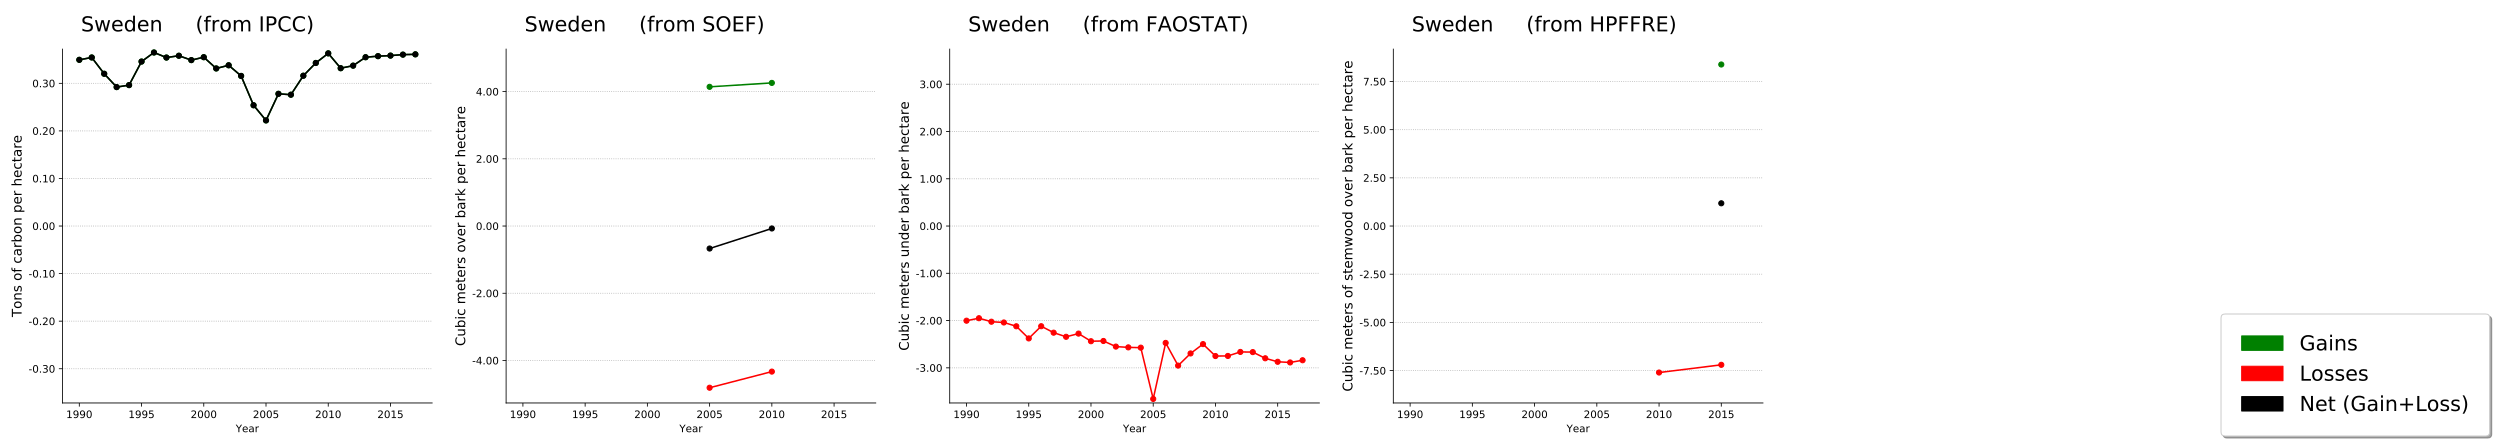 <?xml version="1.0" encoding="utf-8" standalone="no"?>
<!DOCTYPE svg PUBLIC "-//W3C//DTD SVG 1.1//EN"
  "http://www.w3.org/Graphics/SVG/1.1/DTD/svg11.dtd">
<!-- Created with matplotlib (https://matplotlib.org/) -->
<svg height="432pt" version="1.1" viewBox="0 0 2419.8 432" width="2419.8pt" xmlns="http://www.w3.org/2000/svg" xmlns:xlink="http://www.w3.org/1999/xlink">
 <defs>
  <style type="text/css">
*{stroke-linecap:butt;stroke-linejoin:round;}
  </style>
 </defs>
 <g id="figure_1">
  <g id="patch_1">
   <path d="M 0 432 
L 2419.8 432 
L 2419.8 0 
L 0 0 
z
" style="fill:#ffffff;"/>
  </g>
  <g id="axes_1">
   <g id="patch_2">
    <path d="M 60.495 390.04 
L 418.307 390.04 
L 418.307 47.52 
L 60.495 47.52 
z
" style="fill:#ffffff;"/>
   </g>
   <g id="matplotlib.axis_1">
    <g id="xtick_1">
     <g id="line2d_1">
      <defs>
       <path d="M 0 0 
L 0 3.5 
" id="md4c8460b22" style="stroke:#000000;stroke-width:0.8;"/>
      </defs>
      <g>
       <use style="stroke:#000000;stroke-width:0.8;" x="76.759" xlink:href="#md4c8460b22" y="390.04"/>
      </g>
     </g>
     <g id="text_1">
      <!-- 1990 -->
      <defs>
       <path d="M 12.406 8.297 
L 28.516 8.297 
L 28.516 63.922 
L 10.984 60.406 
L 10.984 69.391 
L 28.422 72.906 
L 38.281 72.906 
L 38.281 8.297 
L 54.391 8.297 
L 54.391 0 
L 12.406 0 
z
" id="DejaVuSans-49"/>
       <path d="M 10.984 1.516 
L 10.984 10.5 
Q 14.703 8.734 18.5 7.812 
Q 22.312 6.891 25.984 6.891 
Q 35.75 6.891 40.891 13.453 
Q 46.047 20.016 46.781 33.406 
Q 43.953 29.203 39.594 26.953 
Q 35.25 24.703 29.984 24.703 
Q 19.047 24.703 12.672 31.312 
Q 6.297 37.938 6.297 49.422 
Q 6.297 60.641 12.938 67.422 
Q 19.578 74.219 30.609 74.219 
Q 43.266 74.219 49.922 64.516 
Q 56.594 54.828 56.594 36.375 
Q 56.594 19.141 48.406 8.859 
Q 40.234 -1.422 26.422 -1.422 
Q 22.703 -1.422 18.891 -0.688 
Q 15.094 0.047 10.984 1.516 
z
M 30.609 32.422 
Q 37.25 32.422 41.125 36.953 
Q 45.016 41.5 45.016 49.422 
Q 45.016 57.281 41.125 61.844 
Q 37.25 66.406 30.609 66.406 
Q 23.969 66.406 20.094 61.844 
Q 16.219 57.281 16.219 49.422 
Q 16.219 41.5 20.094 36.953 
Q 23.969 32.422 30.609 32.422 
z
" id="DejaVuSans-57"/>
       <path d="M 31.781 66.406 
Q 24.172 66.406 20.328 58.906 
Q 16.5 51.422 16.5 36.375 
Q 16.5 21.391 20.328 13.891 
Q 24.172 6.391 31.781 6.391 
Q 39.453 6.391 43.281 13.891 
Q 47.125 21.391 47.125 36.375 
Q 47.125 51.422 43.281 58.906 
Q 39.453 66.406 31.781 66.406 
z
M 31.781 74.219 
Q 44.047 74.219 50.516 64.516 
Q 56.984 54.828 56.984 36.375 
Q 56.984 17.969 50.516 8.266 
Q 44.047 -1.422 31.781 -1.422 
Q 19.531 -1.422 13.062 8.266 
Q 6.594 17.969 6.594 36.375 
Q 6.594 54.828 13.062 64.516 
Q 19.531 74.219 31.781 74.219 
z
" id="DejaVuSans-48"/>
      </defs>
      <g transform="translate(64.034 404.638)scale(0.1 -0.1)">
       <use xlink:href="#DejaVuSans-49"/>
       <use x="63.623" xlink:href="#DejaVuSans-57"/>
       <use x="127.246" xlink:href="#DejaVuSans-57"/>
       <use x="190.869" xlink:href="#DejaVuSans-48"/>
      </g>
     </g>
    </g>
    <g id="xtick_2">
     <g id="line2d_2">
      <g>
       <use style="stroke:#000000;stroke-width:0.8;" x="136.997" xlink:href="#md4c8460b22" y="390.04"/>
      </g>
     </g>
     <g id="text_2">
      <!-- 1995 -->
      <defs>
       <path d="M 10.797 72.906 
L 49.516 72.906 
L 49.516 64.594 
L 19.828 64.594 
L 19.828 46.734 
Q 21.969 47.469 24.109 47.828 
Q 26.266 48.188 28.422 48.188 
Q 40.625 48.188 47.75 41.5 
Q 54.891 34.812 54.891 23.391 
Q 54.891 11.625 47.562 5.094 
Q 40.234 -1.422 26.906 -1.422 
Q 22.312 -1.422 17.547 -0.641 
Q 12.797 0.141 7.719 1.703 
L 7.719 11.625 
Q 12.109 9.234 16.797 8.062 
Q 21.484 6.891 26.703 6.891 
Q 35.156 6.891 40.078 11.328 
Q 45.016 15.766 45.016 23.391 
Q 45.016 31 40.078 35.438 
Q 35.156 39.891 26.703 39.891 
Q 22.75 39.891 18.812 39.016 
Q 14.891 38.141 10.797 36.281 
z
" id="DejaVuSans-53"/>
      </defs>
      <g transform="translate(124.272 404.638)scale(0.1 -0.1)">
       <use xlink:href="#DejaVuSans-49"/>
       <use x="63.623" xlink:href="#DejaVuSans-57"/>
       <use x="127.246" xlink:href="#DejaVuSans-57"/>
       <use x="190.869" xlink:href="#DejaVuSans-53"/>
      </g>
     </g>
    </g>
    <g id="xtick_3">
     <g id="line2d_3">
      <g>
       <use style="stroke:#000000;stroke-width:0.8;" x="197.234" xlink:href="#md4c8460b22" y="390.04"/>
      </g>
     </g>
     <g id="text_3">
      <!-- 2000 -->
      <defs>
       <path d="M 19.188 8.297 
L 53.609 8.297 
L 53.609 0 
L 7.328 0 
L 7.328 8.297 
Q 12.938 14.109 22.625 23.891 
Q 32.328 33.688 34.812 36.531 
Q 39.547 41.844 41.422 45.531 
Q 43.312 49.219 43.312 52.781 
Q 43.312 58.594 39.234 62.25 
Q 35.156 65.922 28.609 65.922 
Q 23.969 65.922 18.812 64.312 
Q 13.672 62.703 7.812 59.422 
L 7.812 69.391 
Q 13.766 71.781 18.938 73 
Q 24.125 74.219 28.422 74.219 
Q 39.75 74.219 46.484 68.547 
Q 53.219 62.891 53.219 53.422 
Q 53.219 48.922 51.531 44.891 
Q 49.859 40.875 45.406 35.406 
Q 44.188 33.984 37.641 27.219 
Q 31.109 20.453 19.188 8.297 
z
" id="DejaVuSans-50"/>
      </defs>
      <g transform="translate(184.509 404.638)scale(0.1 -0.1)">
       <use xlink:href="#DejaVuSans-50"/>
       <use x="63.623" xlink:href="#DejaVuSans-48"/>
       <use x="127.246" xlink:href="#DejaVuSans-48"/>
       <use x="190.869" xlink:href="#DejaVuSans-48"/>
      </g>
     </g>
    </g>
    <g id="xtick_4">
     <g id="line2d_4">
      <g>
       <use style="stroke:#000000;stroke-width:0.8;" x="257.472" xlink:href="#md4c8460b22" y="390.04"/>
      </g>
     </g>
     <g id="text_4">
      <!-- 2005 -->
      <g transform="translate(244.747 404.638)scale(0.1 -0.1)">
       <use xlink:href="#DejaVuSans-50"/>
       <use x="63.623" xlink:href="#DejaVuSans-48"/>
       <use x="127.246" xlink:href="#DejaVuSans-48"/>
       <use x="190.869" xlink:href="#DejaVuSans-53"/>
      </g>
     </g>
    </g>
    <g id="xtick_5">
     <g id="line2d_5">
      <g>
       <use style="stroke:#000000;stroke-width:0.8;" x="317.71" xlink:href="#md4c8460b22" y="390.04"/>
      </g>
     </g>
     <g id="text_5">
      <!-- 2010 -->
      <g transform="translate(304.985 404.638)scale(0.1 -0.1)">
       <use xlink:href="#DejaVuSans-50"/>
       <use x="63.623" xlink:href="#DejaVuSans-48"/>
       <use x="127.246" xlink:href="#DejaVuSans-49"/>
       <use x="190.869" xlink:href="#DejaVuSans-48"/>
      </g>
     </g>
    </g>
    <g id="xtick_6">
     <g id="line2d_6">
      <g>
       <use style="stroke:#000000;stroke-width:0.8;" x="377.947" xlink:href="#md4c8460b22" y="390.04"/>
      </g>
     </g>
     <g id="text_6">
      <!-- 2015 -->
      <g transform="translate(365.222 404.638)scale(0.1 -0.1)">
       <use xlink:href="#DejaVuSans-50"/>
       <use x="63.623" xlink:href="#DejaVuSans-48"/>
       <use x="127.246" xlink:href="#DejaVuSans-49"/>
       <use x="190.869" xlink:href="#DejaVuSans-53"/>
      </g>
     </g>
    </g>
    <g id="text_7">
     <!-- Year -->
     <defs>
      <path d="M -0.203 72.906 
L 10.406 72.906 
L 30.609 42.922 
L 50.688 72.906 
L 61.281 72.906 
L 35.5 34.719 
L 35.5 0 
L 25.594 0 
L 25.594 34.719 
z
" id="DejaVuSans-89"/>
      <path d="M 56.203 29.594 
L 56.203 25.203 
L 14.891 25.203 
Q 15.484 15.922 20.484 11.062 
Q 25.484 6.203 34.422 6.203 
Q 39.594 6.203 44.453 7.469 
Q 49.312 8.734 54.109 11.281 
L 54.109 2.781 
Q 49.266 0.734 44.188 -0.344 
Q 39.109 -1.422 33.891 -1.422 
Q 20.797 -1.422 13.156 6.188 
Q 5.516 13.812 5.516 26.812 
Q 5.516 40.234 12.766 48.109 
Q 20.016 56 32.328 56 
Q 43.359 56 49.781 48.891 
Q 56.203 41.797 56.203 29.594 
z
M 47.219 32.234 
Q 47.125 39.594 43.094 43.984 
Q 39.062 48.391 32.422 48.391 
Q 24.906 48.391 20.391 44.141 
Q 15.875 39.891 15.188 32.172 
z
" id="DejaVuSans-101"/>
      <path d="M 34.281 27.484 
Q 23.391 27.484 19.188 25 
Q 14.984 22.516 14.984 16.5 
Q 14.984 11.719 18.141 8.906 
Q 21.297 6.109 26.703 6.109 
Q 34.188 6.109 38.703 11.406 
Q 43.219 16.703 43.219 25.484 
L 43.219 27.484 
z
M 52.203 31.203 
L 52.203 0 
L 43.219 0 
L 43.219 8.297 
Q 40.141 3.328 35.547 0.953 
Q 30.953 -1.422 24.312 -1.422 
Q 15.922 -1.422 10.953 3.297 
Q 6 8.016 6 15.922 
Q 6 25.141 12.172 29.828 
Q 18.359 34.516 30.609 34.516 
L 43.219 34.516 
L 43.219 35.406 
Q 43.219 41.609 39.141 45 
Q 35.062 48.391 27.688 48.391 
Q 23 48.391 18.547 47.266 
Q 14.109 46.141 10.016 43.891 
L 10.016 52.203 
Q 14.938 54.109 19.578 55.047 
Q 24.219 56 28.609 56 
Q 40.484 56 46.344 49.844 
Q 52.203 43.703 52.203 31.203 
z
" id="DejaVuSans-97"/>
      <path d="M 41.109 46.297 
Q 39.594 47.172 37.812 47.578 
Q 36.031 48 33.891 48 
Q 26.266 48 22.188 43.047 
Q 18.109 38.094 18.109 28.812 
L 18.109 0 
L 9.078 0 
L 9.078 54.688 
L 18.109 54.688 
L 18.109 46.188 
Q 20.953 51.172 25.484 53.578 
Q 30.031 56 36.531 56 
Q 37.453 56 38.578 55.875 
Q 39.703 55.766 41.062 55.516 
z
" id="DejaVuSans-114"/>
     </defs>
     <g transform="translate(228.161 418.317)scale(0.1 -0.1)">
      <use xlink:href="#DejaVuSans-89"/>
      <use x="60.881" xlink:href="#DejaVuSans-101"/>
      <use x="122.404" xlink:href="#DejaVuSans-97"/>
      <use x="183.684" xlink:href="#DejaVuSans-114"/>
     </g>
    </g>
   </g>
   <g id="matplotlib.axis_2">
    <g id="ytick_1">
     <g id="line2d_7">
      <path clip-path="url(#pe9e3b1b4a6)" d="M 60.495 356.901 
L 418.307 356.901 
" style="fill:none;stroke:#b0b0b0;stroke-dasharray:0.8,1.32;stroke-dashoffset:0;stroke-width:0.8;"/>
     </g>
     <g id="line2d_8">
      <defs>
       <path d="M 0 0 
L -3.5 0 
" id="m8b0b178fcb" style="stroke:#000000;stroke-width:0.8;"/>
      </defs>
      <g>
       <use style="stroke:#000000;stroke-width:0.8;" x="60.495" xlink:href="#m8b0b178fcb" y="356.901"/>
      </g>
     </g>
     <g id="text_8">
      <!-- -0.30 -->
      <defs>
       <path d="M 4.891 31.391 
L 31.203 31.391 
L 31.203 23.391 
L 4.891 23.391 
z
" id="DejaVuSans-45"/>
       <path d="M 10.688 12.406 
L 21 12.406 
L 21 0 
L 10.688 0 
z
" id="DejaVuSans-46"/>
       <path d="M 40.578 39.312 
Q 47.656 37.797 51.625 33 
Q 55.609 28.219 55.609 21.188 
Q 55.609 10.406 48.188 4.484 
Q 40.766 -1.422 27.094 -1.422 
Q 22.516 -1.422 17.656 -0.516 
Q 12.797 0.391 7.625 2.203 
L 7.625 11.719 
Q 11.719 9.328 16.594 8.109 
Q 21.484 6.891 26.812 6.891 
Q 36.078 6.891 40.938 10.547 
Q 45.797 14.203 45.797 21.188 
Q 45.797 27.641 41.281 31.266 
Q 36.766 34.906 28.719 34.906 
L 20.219 34.906 
L 20.219 43.016 
L 29.109 43.016 
Q 36.375 43.016 40.234 45.922 
Q 44.094 48.828 44.094 54.297 
Q 44.094 59.906 40.109 62.906 
Q 36.141 65.922 28.719 65.922 
Q 24.656 65.922 20.016 65.031 
Q 15.375 64.156 9.812 62.312 
L 9.812 71.094 
Q 15.438 72.656 20.344 73.438 
Q 25.25 74.219 29.594 74.219 
Q 40.828 74.219 47.359 69.109 
Q 53.906 64.016 53.906 55.328 
Q 53.906 49.266 50.438 45.094 
Q 46.969 40.922 40.578 39.312 
z
" id="DejaVuSans-51"/>
      </defs>
      <g transform="translate(27.622 360.7)scale(0.1 -0.1)">
       <use xlink:href="#DejaVuSans-45"/>
       <use x="36.084" xlink:href="#DejaVuSans-48"/>
       <use x="99.707" xlink:href="#DejaVuSans-46"/>
       <use x="131.494" xlink:href="#DejaVuSans-51"/>
       <use x="195.117" xlink:href="#DejaVuSans-48"/>
      </g>
     </g>
    </g>
    <g id="ytick_2">
     <g id="line2d_9">
      <path clip-path="url(#pe9e3b1b4a6)" d="M 60.495 310.861 
L 418.307 310.861 
" style="fill:none;stroke:#b0b0b0;stroke-dasharray:0.8,1.32;stroke-dashoffset:0;stroke-width:0.8;"/>
     </g>
     <g id="line2d_10">
      <g>
       <use style="stroke:#000000;stroke-width:0.8;" x="60.495" xlink:href="#m8b0b178fcb" y="310.861"/>
      </g>
     </g>
     <g id="text_9">
      <!-- -0.20 -->
      <g transform="translate(27.622 314.66)scale(0.1 -0.1)">
       <use xlink:href="#DejaVuSans-45"/>
       <use x="36.084" xlink:href="#DejaVuSans-48"/>
       <use x="99.707" xlink:href="#DejaVuSans-46"/>
       <use x="131.494" xlink:href="#DejaVuSans-50"/>
       <use x="195.117" xlink:href="#DejaVuSans-48"/>
      </g>
     </g>
    </g>
    <g id="ytick_3">
     <g id="line2d_11">
      <path clip-path="url(#pe9e3b1b4a6)" d="M 60.495 264.82 
L 418.307 264.82 
" style="fill:none;stroke:#b0b0b0;stroke-dasharray:0.8,1.32;stroke-dashoffset:0;stroke-width:0.8;"/>
     </g>
     <g id="line2d_12">
      <g>
       <use style="stroke:#000000;stroke-width:0.8;" x="60.495" xlink:href="#m8b0b178fcb" y="264.82"/>
      </g>
     </g>
     <g id="text_10">
      <!-- -0.10 -->
      <g transform="translate(27.622 268.62)scale(0.1 -0.1)">
       <use xlink:href="#DejaVuSans-45"/>
       <use x="36.084" xlink:href="#DejaVuSans-48"/>
       <use x="99.707" xlink:href="#DejaVuSans-46"/>
       <use x="131.494" xlink:href="#DejaVuSans-49"/>
       <use x="195.117" xlink:href="#DejaVuSans-48"/>
      </g>
     </g>
    </g>
    <g id="ytick_4">
     <g id="line2d_13">
      <path clip-path="url(#pe9e3b1b4a6)" d="M 60.495 218.78 
L 418.307 218.78 
" style="fill:none;stroke:#b0b0b0;stroke-dasharray:0.8,1.32;stroke-dashoffset:0;stroke-width:0.8;"/>
     </g>
     <g id="line2d_14">
      <g>
       <use style="stroke:#000000;stroke-width:0.8;" x="60.495" xlink:href="#m8b0b178fcb" y="218.78"/>
      </g>
     </g>
     <g id="text_11">
      <!-- 0.00 -->
      <g transform="translate(31.229 222.579)scale(0.1 -0.1)">
       <use xlink:href="#DejaVuSans-48"/>
       <use x="63.623" xlink:href="#DejaVuSans-46"/>
       <use x="95.41" xlink:href="#DejaVuSans-48"/>
       <use x="159.033" xlink:href="#DejaVuSans-48"/>
      </g>
     </g>
    </g>
    <g id="ytick_5">
     <g id="line2d_15">
      <path clip-path="url(#pe9e3b1b4a6)" d="M 60.495 172.74 
L 418.307 172.74 
" style="fill:none;stroke:#b0b0b0;stroke-dasharray:0.8,1.32;stroke-dashoffset:0;stroke-width:0.8;"/>
     </g>
     <g id="line2d_16">
      <g>
       <use style="stroke:#000000;stroke-width:0.8;" x="60.495" xlink:href="#m8b0b178fcb" y="172.74"/>
      </g>
     </g>
     <g id="text_12">
      <!-- 0.10 -->
      <g transform="translate(31.229 176.539)scale(0.1 -0.1)">
       <use xlink:href="#DejaVuSans-48"/>
       <use x="63.623" xlink:href="#DejaVuSans-46"/>
       <use x="95.41" xlink:href="#DejaVuSans-49"/>
       <use x="159.033" xlink:href="#DejaVuSans-48"/>
      </g>
     </g>
    </g>
    <g id="ytick_6">
     <g id="line2d_17">
      <path clip-path="url(#pe9e3b1b4a6)" d="M 60.495 126.699 
L 418.307 126.699 
" style="fill:none;stroke:#b0b0b0;stroke-dasharray:0.8,1.32;stroke-dashoffset:0;stroke-width:0.8;"/>
     </g>
     <g id="line2d_18">
      <g>
       <use style="stroke:#000000;stroke-width:0.8;" x="60.495" xlink:href="#m8b0b178fcb" y="126.699"/>
      </g>
     </g>
     <g id="text_13">
      <!-- 0.20 -->
      <g transform="translate(31.229 130.499)scale(0.1 -0.1)">
       <use xlink:href="#DejaVuSans-48"/>
       <use x="63.623" xlink:href="#DejaVuSans-46"/>
       <use x="95.41" xlink:href="#DejaVuSans-50"/>
       <use x="159.033" xlink:href="#DejaVuSans-48"/>
      </g>
     </g>
    </g>
    <g id="ytick_7">
     <g id="line2d_19">
      <path clip-path="url(#pe9e3b1b4a6)" d="M 60.495 80.659 
L 418.307 80.659 
" style="fill:none;stroke:#b0b0b0;stroke-dasharray:0.8,1.32;stroke-dashoffset:0;stroke-width:0.8;"/>
     </g>
     <g id="line2d_20">
      <g>
       <use style="stroke:#000000;stroke-width:0.8;" x="60.495" xlink:href="#m8b0b178fcb" y="80.659"/>
      </g>
     </g>
     <g id="text_14">
      <!-- 0.30 -->
      <g transform="translate(31.229 84.458)scale(0.1 -0.1)">
       <use xlink:href="#DejaVuSans-48"/>
       <use x="63.623" xlink:href="#DejaVuSans-46"/>
       <use x="95.41" xlink:href="#DejaVuSans-51"/>
       <use x="159.033" xlink:href="#DejaVuSans-48"/>
      </g>
     </g>
    </g>
    <g id="text_15">
     <!-- Tons of carbon per hectare -->
     <defs>
      <path d="M -0.297 72.906 
L 61.375 72.906 
L 61.375 64.594 
L 35.5 64.594 
L 35.5 0 
L 25.594 0 
L 25.594 64.594 
L -0.297 64.594 
z
" id="DejaVuSans-84"/>
      <path d="M 30.609 48.391 
Q 23.391 48.391 19.188 42.75 
Q 14.984 37.109 14.984 27.297 
Q 14.984 17.484 19.156 11.844 
Q 23.344 6.203 30.609 6.203 
Q 37.797 6.203 41.984 11.859 
Q 46.188 17.531 46.188 27.297 
Q 46.188 37.016 41.984 42.703 
Q 37.797 48.391 30.609 48.391 
z
M 30.609 56 
Q 42.328 56 49.016 48.375 
Q 55.719 40.766 55.719 27.297 
Q 55.719 13.875 49.016 6.219 
Q 42.328 -1.422 30.609 -1.422 
Q 18.844 -1.422 12.172 6.219 
Q 5.516 13.875 5.516 27.297 
Q 5.516 40.766 12.172 48.375 
Q 18.844 56 30.609 56 
z
" id="DejaVuSans-111"/>
      <path d="M 54.891 33.016 
L 54.891 0 
L 45.906 0 
L 45.906 32.719 
Q 45.906 40.484 42.875 44.328 
Q 39.844 48.188 33.797 48.188 
Q 26.516 48.188 22.312 43.547 
Q 18.109 38.922 18.109 30.906 
L 18.109 0 
L 9.078 0 
L 9.078 54.688 
L 18.109 54.688 
L 18.109 46.188 
Q 21.344 51.125 25.703 53.562 
Q 30.078 56 35.797 56 
Q 45.219 56 50.047 50.172 
Q 54.891 44.344 54.891 33.016 
z
" id="DejaVuSans-110"/>
      <path d="M 44.281 53.078 
L 44.281 44.578 
Q 40.484 46.531 36.375 47.5 
Q 32.281 48.484 27.875 48.484 
Q 21.188 48.484 17.844 46.438 
Q 14.5 44.391 14.5 40.281 
Q 14.5 37.156 16.891 35.375 
Q 19.281 33.594 26.516 31.984 
L 29.594 31.297 
Q 39.156 29.25 43.188 25.516 
Q 47.219 21.781 47.219 15.094 
Q 47.219 7.469 41.188 3.016 
Q 35.156 -1.422 24.609 -1.422 
Q 20.219 -1.422 15.453 -0.562 
Q 10.688 0.297 5.422 2 
L 5.422 11.281 
Q 10.406 8.688 15.234 7.391 
Q 20.062 6.109 24.812 6.109 
Q 31.156 6.109 34.562 8.281 
Q 37.984 10.453 37.984 14.406 
Q 37.984 18.062 35.516 20.016 
Q 33.062 21.969 24.703 23.781 
L 21.578 24.516 
Q 13.234 26.266 9.516 29.906 
Q 5.812 33.547 5.812 39.891 
Q 5.812 47.609 11.281 51.797 
Q 16.75 56 26.812 56 
Q 31.781 56 36.172 55.266 
Q 40.578 54.547 44.281 53.078 
z
" id="DejaVuSans-115"/>
      <path id="DejaVuSans-32"/>
      <path d="M 37.109 75.984 
L 37.109 68.5 
L 28.516 68.5 
Q 23.688 68.5 21.797 66.547 
Q 19.922 64.594 19.922 59.516 
L 19.922 54.688 
L 34.719 54.688 
L 34.719 47.703 
L 19.922 47.703 
L 19.922 0 
L 10.891 0 
L 10.891 47.703 
L 2.297 47.703 
L 2.297 54.688 
L 10.891 54.688 
L 10.891 58.5 
Q 10.891 67.625 15.141 71.797 
Q 19.391 75.984 28.609 75.984 
z
" id="DejaVuSans-102"/>
      <path d="M 48.781 52.594 
L 48.781 44.188 
Q 44.969 46.297 41.141 47.344 
Q 37.312 48.391 33.406 48.391 
Q 24.656 48.391 19.812 42.844 
Q 14.984 37.312 14.984 27.297 
Q 14.984 17.281 19.812 11.734 
Q 24.656 6.203 33.406 6.203 
Q 37.312 6.203 41.141 7.25 
Q 44.969 8.297 48.781 10.406 
L 48.781 2.094 
Q 45.016 0.344 40.984 -0.531 
Q 36.969 -1.422 32.422 -1.422 
Q 20.062 -1.422 12.781 6.344 
Q 5.516 14.109 5.516 27.297 
Q 5.516 40.672 12.859 48.328 
Q 20.219 56 33.016 56 
Q 37.156 56 41.109 55.141 
Q 45.062 54.297 48.781 52.594 
z
" id="DejaVuSans-99"/>
      <path d="M 48.688 27.297 
Q 48.688 37.203 44.609 42.844 
Q 40.531 48.484 33.406 48.484 
Q 26.266 48.484 22.188 42.844 
Q 18.109 37.203 18.109 27.297 
Q 18.109 17.391 22.188 11.75 
Q 26.266 6.109 33.406 6.109 
Q 40.531 6.109 44.609 11.75 
Q 48.688 17.391 48.688 27.297 
z
M 18.109 46.391 
Q 20.953 51.266 25.266 53.625 
Q 29.594 56 35.594 56 
Q 45.562 56 51.781 48.094 
Q 58.016 40.188 58.016 27.297 
Q 58.016 14.406 51.781 6.484 
Q 45.562 -1.422 35.594 -1.422 
Q 29.594 -1.422 25.266 0.953 
Q 20.953 3.328 18.109 8.203 
L 18.109 0 
L 9.078 0 
L 9.078 75.984 
L 18.109 75.984 
z
" id="DejaVuSans-98"/>
      <path d="M 18.109 8.203 
L 18.109 -20.797 
L 9.078 -20.797 
L 9.078 54.688 
L 18.109 54.688 
L 18.109 46.391 
Q 20.953 51.266 25.266 53.625 
Q 29.594 56 35.594 56 
Q 45.562 56 51.781 48.094 
Q 58.016 40.188 58.016 27.297 
Q 58.016 14.406 51.781 6.484 
Q 45.562 -1.422 35.594 -1.422 
Q 29.594 -1.422 25.266 0.953 
Q 20.953 3.328 18.109 8.203 
z
M 48.688 27.297 
Q 48.688 37.203 44.609 42.844 
Q 40.531 48.484 33.406 48.484 
Q 26.266 48.484 22.188 42.844 
Q 18.109 37.203 18.109 27.297 
Q 18.109 17.391 22.188 11.75 
Q 26.266 6.109 33.406 6.109 
Q 40.531 6.109 44.609 11.75 
Q 48.688 17.391 48.688 27.297 
z
" id="DejaVuSans-112"/>
      <path d="M 54.891 33.016 
L 54.891 0 
L 45.906 0 
L 45.906 32.719 
Q 45.906 40.484 42.875 44.328 
Q 39.844 48.188 33.797 48.188 
Q 26.516 48.188 22.312 43.547 
Q 18.109 38.922 18.109 30.906 
L 18.109 0 
L 9.078 0 
L 9.078 75.984 
L 18.109 75.984 
L 18.109 46.188 
Q 21.344 51.125 25.703 53.562 
Q 30.078 56 35.797 56 
Q 45.219 56 50.047 50.172 
Q 54.891 44.344 54.891 33.016 
z
" id="DejaVuSans-104"/>
      <path d="M 18.312 70.219 
L 18.312 54.688 
L 36.812 54.688 
L 36.812 47.703 
L 18.312 47.703 
L 18.312 18.016 
Q 18.312 11.328 20.141 9.422 
Q 21.969 7.516 27.594 7.516 
L 36.812 7.516 
L 36.812 0 
L 27.594 0 
Q 17.188 0 13.234 3.875 
Q 9.281 7.766 9.281 18.016 
L 9.281 47.703 
L 2.688 47.703 
L 2.688 54.688 
L 9.281 54.688 
L 9.281 70.219 
z
" id="DejaVuSans-116"/>
     </defs>
     <g transform="translate(20.918 306.889)rotate(-90)scale(0.13 -0.13)">
      <use xlink:href="#DejaVuSans-84"/>
      <use x="60.818" xlink:href="#DejaVuSans-111"/>
      <use x="122" xlink:href="#DejaVuSans-110"/>
      <use x="185.379" xlink:href="#DejaVuSans-115"/>
      <use x="237.479" xlink:href="#DejaVuSans-32"/>
      <use x="269.266" xlink:href="#DejaVuSans-111"/>
      <use x="330.447" xlink:href="#DejaVuSans-102"/>
      <use x="365.652" xlink:href="#DejaVuSans-32"/>
      <use x="397.439" xlink:href="#DejaVuSans-99"/>
      <use x="452.42" xlink:href="#DejaVuSans-97"/>
      <use x="513.699" xlink:href="#DejaVuSans-114"/>
      <use x="554.812" xlink:href="#DejaVuSans-98"/>
      <use x="618.289" xlink:href="#DejaVuSans-111"/>
      <use x="679.471" xlink:href="#DejaVuSans-110"/>
      <use x="742.85" xlink:href="#DejaVuSans-32"/>
      <use x="774.637" xlink:href="#DejaVuSans-112"/>
      <use x="838.113" xlink:href="#DejaVuSans-101"/>
      <use x="899.637" xlink:href="#DejaVuSans-114"/>
      <use x="940.75" xlink:href="#DejaVuSans-32"/>
      <use x="972.537" xlink:href="#DejaVuSans-104"/>
      <use x="1035.916" xlink:href="#DejaVuSans-101"/>
      <use x="1097.439" xlink:href="#DejaVuSans-99"/>
      <use x="1152.42" xlink:href="#DejaVuSans-116"/>
      <use x="1191.629" xlink:href="#DejaVuSans-97"/>
      <use x="1252.908" xlink:href="#DejaVuSans-114"/>
      <use x="1293.99" xlink:href="#DejaVuSans-101"/>
     </g>
    </g>
   </g>
   <g id="line2d_21">
    <path clip-path="url(#pe9e3b1b4a6)" d="M 76.759 57.904 
L 88.807 55.635 
L 100.854 71.4 
L 112.902 84.298 
L 124.949 82.381 
L 136.997 59.576 
L 149.044 50.807 
L 161.092 55.702 
L 173.139 53.954 
L 185.187 58.185 
L 197.234 55.364 
L 209.282 66.258 
L 221.329 63.186 
L 233.377 73.488 
L 245.425 101.881 
L 257.472 116.551 
L 269.52 90.798 
L 281.567 91.665 
L 293.615 73.284 
L 305.662 60.941 
L 317.71 51.642 
L 329.757 66.023 
L 341.805 63.537 
L 353.852 55.39 
L 365.9 54.35 
L 377.947 53.817 
L 389.995 52.875 
L 402.042 52.591 
" style="fill:none;stroke:#008000;stroke-linecap:square;stroke-width:1.5;"/>
    <defs>
     <path d="M 0 2.5 
C 0.663 2.5 1.299 2.237 1.768 1.768 
C 2.237 1.299 2.5 0.663 2.5 0 
C 2.5 -0.663 2.237 -1.299 1.768 -1.768 
C 1.299 -2.237 0.663 -2.5 0 -2.5 
C -0.663 -2.5 -1.299 -2.237 -1.768 -1.768 
C -2.237 -1.299 -2.5 -0.663 -2.5 0 
C -2.5 0.663 -2.237 1.299 -1.768 1.768 
C -1.299 2.237 -0.663 2.5 0 2.5 
z
" id="m691622f385" style="stroke:#008000;"/>
    </defs>
    <g clip-path="url(#pe9e3b1b4a6)">
     <use style="fill:#008000;stroke:#008000;" x="76.759" xlink:href="#m691622f385" y="57.904"/>
     <use style="fill:#008000;stroke:#008000;" x="88.807" xlink:href="#m691622f385" y="55.635"/>
     <use style="fill:#008000;stroke:#008000;" x="100.854" xlink:href="#m691622f385" y="71.4"/>
     <use style="fill:#008000;stroke:#008000;" x="112.902" xlink:href="#m691622f385" y="84.298"/>
     <use style="fill:#008000;stroke:#008000;" x="124.949" xlink:href="#m691622f385" y="82.381"/>
     <use style="fill:#008000;stroke:#008000;" x="136.997" xlink:href="#m691622f385" y="59.576"/>
     <use style="fill:#008000;stroke:#008000;" x="149.044" xlink:href="#m691622f385" y="50.807"/>
     <use style="fill:#008000;stroke:#008000;" x="161.092" xlink:href="#m691622f385" y="55.702"/>
     <use style="fill:#008000;stroke:#008000;" x="173.139" xlink:href="#m691622f385" y="53.954"/>
     <use style="fill:#008000;stroke:#008000;" x="185.187" xlink:href="#m691622f385" y="58.185"/>
     <use style="fill:#008000;stroke:#008000;" x="197.234" xlink:href="#m691622f385" y="55.364"/>
     <use style="fill:#008000;stroke:#008000;" x="209.282" xlink:href="#m691622f385" y="66.258"/>
     <use style="fill:#008000;stroke:#008000;" x="221.329" xlink:href="#m691622f385" y="63.186"/>
     <use style="fill:#008000;stroke:#008000;" x="233.377" xlink:href="#m691622f385" y="73.488"/>
     <use style="fill:#008000;stroke:#008000;" x="245.425" xlink:href="#m691622f385" y="101.881"/>
     <use style="fill:#008000;stroke:#008000;" x="257.472" xlink:href="#m691622f385" y="116.551"/>
     <use style="fill:#008000;stroke:#008000;" x="269.52" xlink:href="#m691622f385" y="90.798"/>
     <use style="fill:#008000;stroke:#008000;" x="281.567" xlink:href="#m691622f385" y="91.665"/>
     <use style="fill:#008000;stroke:#008000;" x="293.615" xlink:href="#m691622f385" y="73.284"/>
     <use style="fill:#008000;stroke:#008000;" x="305.662" xlink:href="#m691622f385" y="60.941"/>
     <use style="fill:#008000;stroke:#008000;" x="317.71" xlink:href="#m691622f385" y="51.642"/>
     <use style="fill:#008000;stroke:#008000;" x="329.757" xlink:href="#m691622f385" y="66.023"/>
     <use style="fill:#008000;stroke:#008000;" x="341.805" xlink:href="#m691622f385" y="63.537"/>
     <use style="fill:#008000;stroke:#008000;" x="353.852" xlink:href="#m691622f385" y="55.39"/>
     <use style="fill:#008000;stroke:#008000;" x="365.9" xlink:href="#m691622f385" y="54.35"/>
     <use style="fill:#008000;stroke:#008000;" x="377.947" xlink:href="#m691622f385" y="53.817"/>
     <use style="fill:#008000;stroke:#008000;" x="389.995" xlink:href="#m691622f385" y="52.875"/>
     <use style="fill:#008000;stroke:#008000;" x="402.042" xlink:href="#m691622f385" y="52.591"/>
    </g>
   </g>
   <g id="line2d_22"/>
   <g id="line2d_23"/>
   <g id="line2d_24"/>
   <g id="line2d_25"/>
   <g id="line2d_26">
    <path clip-path="url(#pe9e3b1b4a6)" d="M 0 0 
" style="fill:none;stroke:#ff0000;stroke-linecap:square;stroke-width:1.5;"/>
    <defs>
     <path d="M 0 2.5 
C 0.663 2.5 1.299 2.237 1.768 1.768 
C 2.237 1.299 2.5 0.663 2.5 0 
C 2.5 -0.663 2.237 -1.299 1.768 -1.768 
C 1.299 -2.237 0.663 -2.5 0 -2.5 
C -0.663 -2.5 -1.299 -2.237 -1.768 -1.768 
C -2.237 -1.299 -2.5 -0.663 -2.5 0 
C -2.5 0.663 -2.237 1.299 -1.768 1.768 
C -1.299 2.237 -0.663 2.5 0 2.5 
z
" id="mfa8a99f8f2" style="stroke:#ff0000;"/>
    </defs>
    <g clip-path="url(#pe9e3b1b4a6)">
     <use style="fill:#ff0000;stroke:#ff0000;" x="0" xlink:href="#mfa8a99f8f2" y="0"/>
    </g>
   </g>
   <g id="line2d_27"/>
   <g id="line2d_28"/>
   <g id="line2d_29"/>
   <g id="line2d_30"/>
   <g id="line2d_31">
    <path clip-path="url(#pe9e3b1b4a6)" d="M 76.759 57.904 
L 88.807 55.635 
L 100.854 71.4 
L 112.902 84.298 
L 124.949 82.381 
L 136.997 59.576 
L 149.044 50.807 
L 161.092 55.702 
L 173.139 53.954 
L 185.187 58.185 
L 197.234 55.364 
L 209.282 66.258 
L 221.329 63.186 
L 233.377 73.488 
L 245.425 101.881 
L 257.472 116.551 
L 269.52 90.798 
L 281.567 91.665 
L 293.615 73.284 
L 305.662 60.941 
L 317.71 51.642 
L 329.757 66.023 
L 341.805 63.537 
L 353.852 55.39 
L 365.9 54.35 
L 377.947 53.817 
L 389.995 52.875 
L 402.042 52.591 
" style="fill:none;stroke:#000000;stroke-linecap:square;stroke-width:1.5;"/>
    <defs>
     <path d="M 0 2.5 
C 0.663 2.5 1.299 2.237 1.768 1.768 
C 2.237 1.299 2.5 0.663 2.5 0 
C 2.5 -0.663 2.237 -1.299 1.768 -1.768 
C 1.299 -2.237 0.663 -2.5 0 -2.5 
C -0.663 -2.5 -1.299 -2.237 -1.768 -1.768 
C -2.237 -1.299 -2.5 -0.663 -2.5 0 
C -2.5 0.663 -2.237 1.299 -1.768 1.768 
C -1.299 2.237 -0.663 2.5 0 2.5 
z
" id="md4c287d272" style="stroke:#000000;"/>
    </defs>
    <g clip-path="url(#pe9e3b1b4a6)">
     <use style="stroke:#000000;" x="76.759" xlink:href="#md4c287d272" y="57.904"/>
     <use style="stroke:#000000;" x="88.807" xlink:href="#md4c287d272" y="55.635"/>
     <use style="stroke:#000000;" x="100.854" xlink:href="#md4c287d272" y="71.4"/>
     <use style="stroke:#000000;" x="112.902" xlink:href="#md4c287d272" y="84.298"/>
     <use style="stroke:#000000;" x="124.949" xlink:href="#md4c287d272" y="82.381"/>
     <use style="stroke:#000000;" x="136.997" xlink:href="#md4c287d272" y="59.576"/>
     <use style="stroke:#000000;" x="149.044" xlink:href="#md4c287d272" y="50.807"/>
     <use style="stroke:#000000;" x="161.092" xlink:href="#md4c287d272" y="55.702"/>
     <use style="stroke:#000000;" x="173.139" xlink:href="#md4c287d272" y="53.954"/>
     <use style="stroke:#000000;" x="185.187" xlink:href="#md4c287d272" y="58.185"/>
     <use style="stroke:#000000;" x="197.234" xlink:href="#md4c287d272" y="55.364"/>
     <use style="stroke:#000000;" x="209.282" xlink:href="#md4c287d272" y="66.258"/>
     <use style="stroke:#000000;" x="221.329" xlink:href="#md4c287d272" y="63.186"/>
     <use style="stroke:#000000;" x="233.377" xlink:href="#md4c287d272" y="73.488"/>
     <use style="stroke:#000000;" x="245.425" xlink:href="#md4c287d272" y="101.881"/>
     <use style="stroke:#000000;" x="257.472" xlink:href="#md4c287d272" y="116.551"/>
     <use style="stroke:#000000;" x="269.52" xlink:href="#md4c287d272" y="90.798"/>
     <use style="stroke:#000000;" x="281.567" xlink:href="#md4c287d272" y="91.665"/>
     <use style="stroke:#000000;" x="293.615" xlink:href="#md4c287d272" y="73.284"/>
     <use style="stroke:#000000;" x="305.662" xlink:href="#md4c287d272" y="60.941"/>
     <use style="stroke:#000000;" x="317.71" xlink:href="#md4c287d272" y="51.642"/>
     <use style="stroke:#000000;" x="329.757" xlink:href="#md4c287d272" y="66.023"/>
     <use style="stroke:#000000;" x="341.805" xlink:href="#md4c287d272" y="63.537"/>
     <use style="stroke:#000000;" x="353.852" xlink:href="#md4c287d272" y="55.39"/>
     <use style="stroke:#000000;" x="365.9" xlink:href="#md4c287d272" y="54.35"/>
     <use style="stroke:#000000;" x="377.947" xlink:href="#md4c287d272" y="53.817"/>
     <use style="stroke:#000000;" x="389.995" xlink:href="#md4c287d272" y="52.875"/>
     <use style="stroke:#000000;" x="402.042" xlink:href="#md4c287d272" y="52.591"/>
    </g>
   </g>
   <g id="line2d_32"/>
   <g id="line2d_33"/>
   <g id="line2d_34"/>
   <g id="line2d_35"/>
   <g id="patch_3">
    <path d="M 60.495 390.04 
L 60.495 47.52 
" style="fill:none;stroke:#000000;stroke-linecap:square;stroke-linejoin:miter;stroke-width:0.8;"/>
   </g>
   <g id="patch_4">
    <path d="M 60.495 390.04 
L 418.307 390.04 
" style="fill:none;stroke:#000000;stroke-linecap:square;stroke-linejoin:miter;stroke-width:0.8;"/>
   </g>
   <g id="text_16">
    <!-- Sweden     (from IPCC) -->
    <defs>
     <path d="M 53.516 70.516 
L 53.516 60.891 
Q 47.906 63.578 42.922 64.891 
Q 37.938 66.219 33.297 66.219 
Q 25.25 66.219 20.875 63.094 
Q 16.5 59.969 16.5 54.203 
Q 16.5 49.359 19.406 46.891 
Q 22.312 44.438 30.422 42.922 
L 36.375 41.703 
Q 47.406 39.594 52.656 34.297 
Q 57.906 29 57.906 20.125 
Q 57.906 9.516 50.797 4.047 
Q 43.703 -1.422 29.984 -1.422 
Q 24.812 -1.422 18.969 -0.25 
Q 13.141 0.922 6.891 3.219 
L 6.891 13.375 
Q 12.891 10.016 18.656 8.297 
Q 24.422 6.594 29.984 6.594 
Q 38.422 6.594 43.016 9.906 
Q 47.609 13.234 47.609 19.391 
Q 47.609 24.75 44.312 27.781 
Q 41.016 30.812 33.5 32.328 
L 27.484 33.5 
Q 16.453 35.688 11.516 40.375 
Q 6.594 45.062 6.594 53.422 
Q 6.594 63.094 13.406 68.656 
Q 20.219 74.219 32.172 74.219 
Q 37.312 74.219 42.625 73.281 
Q 47.953 72.359 53.516 70.516 
z
" id="DejaVuSans-83"/>
     <path d="M 4.203 54.688 
L 13.188 54.688 
L 24.422 12.016 
L 35.594 54.688 
L 46.188 54.688 
L 57.422 12.016 
L 68.609 54.688 
L 77.594 54.688 
L 63.281 0 
L 52.688 0 
L 40.922 44.828 
L 29.109 0 
L 18.5 0 
z
" id="DejaVuSans-119"/>
     <path d="M 45.406 46.391 
L 45.406 75.984 
L 54.391 75.984 
L 54.391 0 
L 45.406 0 
L 45.406 8.203 
Q 42.578 3.328 38.25 0.953 
Q 33.938 -1.422 27.875 -1.422 
Q 17.969 -1.422 11.734 6.484 
Q 5.516 14.406 5.516 27.297 
Q 5.516 40.188 11.734 48.094 
Q 17.969 56 27.875 56 
Q 33.938 56 38.25 53.625 
Q 42.578 51.266 45.406 46.391 
z
M 14.797 27.297 
Q 14.797 17.391 18.875 11.75 
Q 22.953 6.109 30.078 6.109 
Q 37.203 6.109 41.297 11.75 
Q 45.406 17.391 45.406 27.297 
Q 45.406 37.203 41.297 42.844 
Q 37.203 48.484 30.078 48.484 
Q 22.953 48.484 18.875 42.844 
Q 14.797 37.203 14.797 27.297 
z
" id="DejaVuSans-100"/>
     <path d="M 31 75.875 
Q 24.469 64.656 21.281 53.656 
Q 18.109 42.672 18.109 31.391 
Q 18.109 20.125 21.312 9.062 
Q 24.516 -2 31 -13.188 
L 23.188 -13.188 
Q 15.875 -1.703 12.234 9.375 
Q 8.594 20.453 8.594 31.391 
Q 8.594 42.281 12.203 53.312 
Q 15.828 64.359 23.188 75.875 
z
" id="DejaVuSans-40"/>
     <path d="M 52 44.188 
Q 55.375 50.25 60.062 53.125 
Q 64.75 56 71.094 56 
Q 79.641 56 84.281 50.016 
Q 88.922 44.047 88.922 33.016 
L 88.922 0 
L 79.891 0 
L 79.891 32.719 
Q 79.891 40.578 77.094 44.375 
Q 74.312 48.188 68.609 48.188 
Q 61.625 48.188 57.562 43.547 
Q 53.516 38.922 53.516 30.906 
L 53.516 0 
L 44.484 0 
L 44.484 32.719 
Q 44.484 40.625 41.703 44.406 
Q 38.922 48.188 33.109 48.188 
Q 26.219 48.188 22.156 43.531 
Q 18.109 38.875 18.109 30.906 
L 18.109 0 
L 9.078 0 
L 9.078 54.688 
L 18.109 54.688 
L 18.109 46.188 
Q 21.188 51.219 25.484 53.609 
Q 29.781 56 35.688 56 
Q 41.656 56 45.828 52.969 
Q 50 49.953 52 44.188 
z
" id="DejaVuSans-109"/>
     <path d="M 9.812 72.906 
L 19.672 72.906 
L 19.672 0 
L 9.812 0 
z
" id="DejaVuSans-73"/>
     <path d="M 19.672 64.797 
L 19.672 37.406 
L 32.078 37.406 
Q 38.969 37.406 42.719 40.969 
Q 46.484 44.531 46.484 51.125 
Q 46.484 57.672 42.719 61.234 
Q 38.969 64.797 32.078 64.797 
z
M 9.812 72.906 
L 32.078 72.906 
Q 44.344 72.906 50.609 67.359 
Q 56.891 61.812 56.891 51.125 
Q 56.891 40.328 50.609 34.812 
Q 44.344 29.297 32.078 29.297 
L 19.672 29.297 
L 19.672 0 
L 9.812 0 
z
" id="DejaVuSans-80"/>
     <path d="M 64.406 67.281 
L 64.406 56.891 
Q 59.422 61.531 53.781 63.812 
Q 48.141 66.109 41.797 66.109 
Q 29.297 66.109 22.656 58.469 
Q 16.016 50.828 16.016 36.375 
Q 16.016 21.969 22.656 14.328 
Q 29.297 6.688 41.797 6.688 
Q 48.141 6.688 53.781 8.984 
Q 59.422 11.281 64.406 15.922 
L 64.406 5.609 
Q 59.234 2.094 53.438 0.328 
Q 47.656 -1.422 41.219 -1.422 
Q 24.656 -1.422 15.125 8.703 
Q 5.609 18.844 5.609 36.375 
Q 5.609 53.953 15.125 64.078 
Q 24.656 74.219 41.219 74.219 
Q 47.75 74.219 53.531 72.484 
Q 59.328 70.75 64.406 67.281 
z
" id="DejaVuSans-67"/>
     <path d="M 8.016 75.875 
L 15.828 75.875 
Q 23.141 64.359 26.781 53.312 
Q 30.422 42.281 30.422 31.391 
Q 30.422 20.453 26.781 9.375 
Q 23.141 -1.703 15.828 -13.188 
L 8.016 -13.188 
Q 14.5 -2 17.703 9.062 
Q 20.906 20.125 20.906 31.391 
Q 20.906 42.672 17.703 53.656 
Q 14.5 64.656 8.016 75.875 
z
" id="DejaVuSans-41"/>
    </defs>
    <g transform="translate(78.386 30.394)scale(0.2 -0.2)">
     <use xlink:href="#DejaVuSans-83"/>
     <use x="63.477" xlink:href="#DejaVuSans-119"/>
     <use x="145.264" xlink:href="#DejaVuSans-101"/>
     <use x="206.787" xlink:href="#DejaVuSans-100"/>
     <use x="270.264" xlink:href="#DejaVuSans-101"/>
     <use x="331.787" xlink:href="#DejaVuSans-110"/>
     <use x="395.166" xlink:href="#DejaVuSans-32"/>
     <use x="426.953" xlink:href="#DejaVuSans-32"/>
     <use x="458.74" xlink:href="#DejaVuSans-32"/>
     <use x="490.527" xlink:href="#DejaVuSans-32"/>
     <use x="522.314" xlink:href="#DejaVuSans-32"/>
     <use x="554.102" xlink:href="#DejaVuSans-40"/>
     <use x="593.115" xlink:href="#DejaVuSans-102"/>
     <use x="628.32" xlink:href="#DejaVuSans-114"/>
     <use x="669.402" xlink:href="#DejaVuSans-111"/>
     <use x="730.584" xlink:href="#DejaVuSans-109"/>
     <use x="827.996" xlink:href="#DejaVuSans-32"/>
     <use x="859.783" xlink:href="#DejaVuSans-73"/>
     <use x="889.275" xlink:href="#DejaVuSans-80"/>
     <use x="949.578" xlink:href="#DejaVuSans-67"/>
     <use x="1019.402" xlink:href="#DejaVuSans-67"/>
     <use x="1089.227" xlink:href="#DejaVuSans-41"/>
    </g>
   </g>
  </g>
  <g id="axes_2">
   <g id="patch_5">
    <path d="M 489.869 390.04 
L 847.68 390.04 
L 847.68 47.52 
L 489.869 47.52 
z
" style="fill:#ffffff;"/>
   </g>
   <g id="matplotlib.axis_3">
    <g id="xtick_7">
     <g id="line2d_36">
      <g>
       <use style="stroke:#000000;stroke-width:0.8;" x="506.133" xlink:href="#md4c8460b22" y="390.04"/>
      </g>
     </g>
     <g id="text_17">
      <!-- 1990 -->
      <g transform="translate(493.408 404.638)scale(0.1 -0.1)">
       <use xlink:href="#DejaVuSans-49"/>
       <use x="63.623" xlink:href="#DejaVuSans-57"/>
       <use x="127.246" xlink:href="#DejaVuSans-57"/>
       <use x="190.869" xlink:href="#DejaVuSans-48"/>
      </g>
     </g>
    </g>
    <g id="xtick_8">
     <g id="line2d_37">
      <g>
       <use style="stroke:#000000;stroke-width:0.8;" x="566.371" xlink:href="#md4c8460b22" y="390.04"/>
      </g>
     </g>
     <g id="text_18">
      <!-- 1995 -->
      <g transform="translate(553.646 404.638)scale(0.1 -0.1)">
       <use xlink:href="#DejaVuSans-49"/>
       <use x="63.623" xlink:href="#DejaVuSans-57"/>
       <use x="127.246" xlink:href="#DejaVuSans-57"/>
       <use x="190.869" xlink:href="#DejaVuSans-53"/>
      </g>
     </g>
    </g>
    <g id="xtick_9">
     <g id="line2d_38">
      <g>
       <use style="stroke:#000000;stroke-width:0.8;" x="626.608" xlink:href="#md4c8460b22" y="390.04"/>
      </g>
     </g>
     <g id="text_19">
      <!-- 2000 -->
      <g transform="translate(613.883 404.638)scale(0.1 -0.1)">
       <use xlink:href="#DejaVuSans-50"/>
       <use x="63.623" xlink:href="#DejaVuSans-48"/>
       <use x="127.246" xlink:href="#DejaVuSans-48"/>
       <use x="190.869" xlink:href="#DejaVuSans-48"/>
      </g>
     </g>
    </g>
    <g id="xtick_10">
     <g id="line2d_39">
      <g>
       <use style="stroke:#000000;stroke-width:0.8;" x="686.846" xlink:href="#md4c8460b22" y="390.04"/>
      </g>
     </g>
     <g id="text_20">
      <!-- 2005 -->
      <g transform="translate(674.121 404.638)scale(0.1 -0.1)">
       <use xlink:href="#DejaVuSans-50"/>
       <use x="63.623" xlink:href="#DejaVuSans-48"/>
       <use x="127.246" xlink:href="#DejaVuSans-48"/>
       <use x="190.869" xlink:href="#DejaVuSans-53"/>
      </g>
     </g>
    </g>
    <g id="xtick_11">
     <g id="line2d_40">
      <g>
       <use style="stroke:#000000;stroke-width:0.8;" x="747.084" xlink:href="#md4c8460b22" y="390.04"/>
      </g>
     </g>
     <g id="text_21">
      <!-- 2010 -->
      <g transform="translate(734.359 404.638)scale(0.1 -0.1)">
       <use xlink:href="#DejaVuSans-50"/>
       <use x="63.623" xlink:href="#DejaVuSans-48"/>
       <use x="127.246" xlink:href="#DejaVuSans-49"/>
       <use x="190.869" xlink:href="#DejaVuSans-48"/>
      </g>
     </g>
    </g>
    <g id="xtick_12">
     <g id="line2d_41">
      <g>
       <use style="stroke:#000000;stroke-width:0.8;" x="807.321" xlink:href="#md4c8460b22" y="390.04"/>
      </g>
     </g>
     <g id="text_22">
      <!-- 2015 -->
      <g transform="translate(794.596 404.638)scale(0.1 -0.1)">
       <use xlink:href="#DejaVuSans-50"/>
       <use x="63.623" xlink:href="#DejaVuSans-48"/>
       <use x="127.246" xlink:href="#DejaVuSans-49"/>
       <use x="190.869" xlink:href="#DejaVuSans-53"/>
      </g>
     </g>
    </g>
    <g id="text_23">
     <!-- Year -->
     <g transform="translate(657.535 418.317)scale(0.1 -0.1)">
      <use xlink:href="#DejaVuSans-89"/>
      <use x="60.881" xlink:href="#DejaVuSans-101"/>
      <use x="122.404" xlink:href="#DejaVuSans-97"/>
      <use x="183.684" xlink:href="#DejaVuSans-114"/>
     </g>
    </g>
   </g>
   <g id="matplotlib.axis_4">
    <g id="ytick_8">
     <g id="line2d_42">
      <path clip-path="url(#p26dc22c152)" d="M 489.869 348.914 
L 847.68 348.914 
" style="fill:none;stroke:#b0b0b0;stroke-dasharray:0.8,1.32;stroke-dashoffset:0;stroke-width:0.8;"/>
     </g>
     <g id="line2d_43">
      <g>
       <use style="stroke:#000000;stroke-width:0.8;" x="489.869" xlink:href="#m8b0b178fcb" y="348.914"/>
      </g>
     </g>
     <g id="text_24">
      <!-- -4.00 -->
      <defs>
       <path d="M 37.797 64.312 
L 12.891 25.391 
L 37.797 25.391 
z
M 35.203 72.906 
L 47.609 72.906 
L 47.609 25.391 
L 58.016 25.391 
L 58.016 17.188 
L 47.609 17.188 
L 47.609 0 
L 37.797 0 
L 37.797 17.188 
L 4.891 17.188 
L 4.891 26.703 
z
" id="DejaVuSans-52"/>
      </defs>
      <g transform="translate(456.995 352.713)scale(0.1 -0.1)">
       <use xlink:href="#DejaVuSans-45"/>
       <use x="36.084" xlink:href="#DejaVuSans-52"/>
       <use x="99.707" xlink:href="#DejaVuSans-46"/>
       <use x="131.494" xlink:href="#DejaVuSans-48"/>
       <use x="195.117" xlink:href="#DejaVuSans-48"/>
      </g>
     </g>
    </g>
    <g id="ytick_9">
     <g id="line2d_44">
      <path clip-path="url(#p26dc22c152)" d="M 489.869 283.847 
L 847.68 283.847 
" style="fill:none;stroke:#b0b0b0;stroke-dasharray:0.8,1.32;stroke-dashoffset:0;stroke-width:0.8;"/>
     </g>
     <g id="line2d_45">
      <g>
       <use style="stroke:#000000;stroke-width:0.8;" x="489.869" xlink:href="#m8b0b178fcb" y="283.847"/>
      </g>
     </g>
     <g id="text_25">
      <!-- -2.00 -->
      <g transform="translate(456.995 287.646)scale(0.1 -0.1)">
       <use xlink:href="#DejaVuSans-45"/>
       <use x="36.084" xlink:href="#DejaVuSans-50"/>
       <use x="99.707" xlink:href="#DejaVuSans-46"/>
       <use x="131.494" xlink:href="#DejaVuSans-48"/>
       <use x="195.117" xlink:href="#DejaVuSans-48"/>
      </g>
     </g>
    </g>
    <g id="ytick_10">
     <g id="line2d_46">
      <path clip-path="url(#p26dc22c152)" d="M 489.869 218.78 
L 847.68 218.78 
" style="fill:none;stroke:#b0b0b0;stroke-dasharray:0.8,1.32;stroke-dashoffset:0;stroke-width:0.8;"/>
     </g>
     <g id="line2d_47">
      <g>
       <use style="stroke:#000000;stroke-width:0.8;" x="489.869" xlink:href="#m8b0b178fcb" y="218.78"/>
      </g>
     </g>
     <g id="text_26">
      <!-- 0.00 -->
      <g transform="translate(460.603 222.579)scale(0.1 -0.1)">
       <use xlink:href="#DejaVuSans-48"/>
       <use x="63.623" xlink:href="#DejaVuSans-46"/>
       <use x="95.41" xlink:href="#DejaVuSans-48"/>
       <use x="159.033" xlink:href="#DejaVuSans-48"/>
      </g>
     </g>
    </g>
    <g id="ytick_11">
     <g id="line2d_48">
      <path clip-path="url(#p26dc22c152)" d="M 489.869 153.713 
L 847.68 153.713 
" style="fill:none;stroke:#b0b0b0;stroke-dasharray:0.8,1.32;stroke-dashoffset:0;stroke-width:0.8;"/>
     </g>
     <g id="line2d_49">
      <g>
       <use style="stroke:#000000;stroke-width:0.8;" x="489.869" xlink:href="#m8b0b178fcb" y="153.713"/>
      </g>
     </g>
     <g id="text_27">
      <!-- 2.00 -->
      <g transform="translate(460.603 157.512)scale(0.1 -0.1)">
       <use xlink:href="#DejaVuSans-50"/>
       <use x="63.623" xlink:href="#DejaVuSans-46"/>
       <use x="95.41" xlink:href="#DejaVuSans-48"/>
       <use x="159.033" xlink:href="#DejaVuSans-48"/>
      </g>
     </g>
    </g>
    <g id="ytick_12">
     <g id="line2d_50">
      <path clip-path="url(#p26dc22c152)" d="M 489.869 88.646 
L 847.68 88.646 
" style="fill:none;stroke:#b0b0b0;stroke-dasharray:0.8,1.32;stroke-dashoffset:0;stroke-width:0.8;"/>
     </g>
     <g id="line2d_51">
      <g>
       <use style="stroke:#000000;stroke-width:0.8;" x="489.869" xlink:href="#m8b0b178fcb" y="88.646"/>
      </g>
     </g>
     <g id="text_28">
      <!-- 4.00 -->
      <g transform="translate(460.603 92.445)scale(0.1 -0.1)">
       <use xlink:href="#DejaVuSans-52"/>
       <use x="63.623" xlink:href="#DejaVuSans-46"/>
       <use x="95.41" xlink:href="#DejaVuSans-48"/>
       <use x="159.033" xlink:href="#DejaVuSans-48"/>
      </g>
     </g>
    </g>
    <g id="text_29">
     <!-- Cubic meters over bark per hectare -->
     <defs>
      <path d="M 8.5 21.578 
L 8.5 54.688 
L 17.484 54.688 
L 17.484 21.922 
Q 17.484 14.156 20.5 10.266 
Q 23.531 6.391 29.594 6.391 
Q 36.859 6.391 41.078 11.031 
Q 45.312 15.672 45.312 23.688 
L 45.312 54.688 
L 54.297 54.688 
L 54.297 0 
L 45.312 0 
L 45.312 8.406 
Q 42.047 3.422 37.719 1 
Q 33.406 -1.422 27.688 -1.422 
Q 18.266 -1.422 13.375 4.438 
Q 8.5 10.297 8.5 21.578 
z
M 31.109 56 
z
" id="DejaVuSans-117"/>
      <path d="M 9.422 54.688 
L 18.406 54.688 
L 18.406 0 
L 9.422 0 
z
M 9.422 75.984 
L 18.406 75.984 
L 18.406 64.594 
L 9.422 64.594 
z
" id="DejaVuSans-105"/>
      <path d="M 2.984 54.688 
L 12.5 54.688 
L 29.594 8.797 
L 46.688 54.688 
L 56.203 54.688 
L 35.688 0 
L 23.484 0 
z
" id="DejaVuSans-118"/>
      <path d="M 9.078 75.984 
L 18.109 75.984 
L 18.109 31.109 
L 44.922 54.688 
L 56.391 54.688 
L 27.391 29.109 
L 57.625 0 
L 45.906 0 
L 18.109 26.703 
L 18.109 0 
L 9.078 0 
z
" id="DejaVuSans-107"/>
     </defs>
     <g transform="translate(450.292 334.944)rotate(-90)scale(0.13 -0.13)">
      <use xlink:href="#DejaVuSans-67"/>
      <use x="69.824" xlink:href="#DejaVuSans-117"/>
      <use x="133.203" xlink:href="#DejaVuSans-98"/>
      <use x="196.68" xlink:href="#DejaVuSans-105"/>
      <use x="224.463" xlink:href="#DejaVuSans-99"/>
      <use x="279.443" xlink:href="#DejaVuSans-32"/>
      <use x="311.23" xlink:href="#DejaVuSans-109"/>
      <use x="408.643" xlink:href="#DejaVuSans-101"/>
      <use x="470.166" xlink:href="#DejaVuSans-116"/>
      <use x="509.375" xlink:href="#DejaVuSans-101"/>
      <use x="570.898" xlink:href="#DejaVuSans-114"/>
      <use x="612.012" xlink:href="#DejaVuSans-115"/>
      <use x="664.111" xlink:href="#DejaVuSans-32"/>
      <use x="695.898" xlink:href="#DejaVuSans-111"/>
      <use x="757.08" xlink:href="#DejaVuSans-118"/>
      <use x="816.26" xlink:href="#DejaVuSans-101"/>
      <use x="877.783" xlink:href="#DejaVuSans-114"/>
      <use x="918.896" xlink:href="#DejaVuSans-32"/>
      <use x="950.684" xlink:href="#DejaVuSans-98"/>
      <use x="1014.16" xlink:href="#DejaVuSans-97"/>
      <use x="1075.439" xlink:href="#DejaVuSans-114"/>
      <use x="1116.553" xlink:href="#DejaVuSans-107"/>
      <use x="1174.463" xlink:href="#DejaVuSans-32"/>
      <use x="1206.25" xlink:href="#DejaVuSans-112"/>
      <use x="1269.727" xlink:href="#DejaVuSans-101"/>
      <use x="1331.25" xlink:href="#DejaVuSans-114"/>
      <use x="1372.363" xlink:href="#DejaVuSans-32"/>
      <use x="1404.15" xlink:href="#DejaVuSans-104"/>
      <use x="1467.529" xlink:href="#DejaVuSans-101"/>
      <use x="1529.053" xlink:href="#DejaVuSans-99"/>
      <use x="1584.033" xlink:href="#DejaVuSans-116"/>
      <use x="1623.242" xlink:href="#DejaVuSans-97"/>
      <use x="1684.521" xlink:href="#DejaVuSans-114"/>
      <use x="1725.604" xlink:href="#DejaVuSans-101"/>
     </g>
    </g>
   </g>
   <g id="line2d_52"/>
   <g id="line2d_53">
    <path clip-path="url(#p26dc22c152)" d="M 747.084 80.241 
L 686.846 84.044 
" style="fill:none;stroke:#008000;stroke-linecap:square;stroke-width:1.5;"/>
    <g clip-path="url(#p26dc22c152)">
     <use style="fill:#008000;stroke:#008000;" x="747.084" xlink:href="#m691622f385" y="80.241"/>
     <use style="fill:#008000;stroke:#008000;" x="686.846" xlink:href="#m691622f385" y="84.044"/>
    </g>
   </g>
   <g id="line2d_54"/>
   <g id="line2d_55"/>
   <g id="line2d_56"/>
   <g id="line2d_57"/>
   <g id="line2d_58">
    <path clip-path="url(#p26dc22c152)" d="M 747.084 359.679 
L 686.846 375.288 
" style="fill:none;stroke:#ff0000;stroke-linecap:square;stroke-width:1.5;"/>
    <g clip-path="url(#p26dc22c152)">
     <use style="fill:#ff0000;stroke:#ff0000;" x="747.084" xlink:href="#mfa8a99f8f2" y="359.679"/>
     <use style="fill:#ff0000;stroke:#ff0000;" x="686.846" xlink:href="#mfa8a99f8f2" y="375.288"/>
    </g>
   </g>
   <g id="line2d_59"/>
   <g id="line2d_60"/>
   <g id="line2d_61"/>
   <g id="line2d_62"/>
   <g id="line2d_63">
    <path clip-path="url(#p26dc22c152)" d="M 747.084 221.14 
L 686.846 240.551 
" style="fill:none;stroke:#000000;stroke-linecap:square;stroke-width:1.5;"/>
    <g clip-path="url(#p26dc22c152)">
     <use style="stroke:#000000;" x="747.084" xlink:href="#md4c287d272" y="221.14"/>
     <use style="stroke:#000000;" x="686.846" xlink:href="#md4c287d272" y="240.551"/>
    </g>
   </g>
   <g id="line2d_64"/>
   <g id="line2d_65"/>
   <g id="line2d_66"/>
   <g id="patch_6">
    <path d="M 489.869 390.04 
L 489.869 47.52 
" style="fill:none;stroke:#000000;stroke-linecap:square;stroke-linejoin:miter;stroke-width:0.8;"/>
   </g>
   <g id="patch_7">
    <path d="M 489.869 390.04 
L 847.68 390.04 
" style="fill:none;stroke:#000000;stroke-linecap:square;stroke-linejoin:miter;stroke-width:0.8;"/>
   </g>
   <g id="text_30">
    <!-- Sweden     (from SOEF) -->
    <defs>
     <path d="M 39.406 66.219 
Q 28.656 66.219 22.328 58.203 
Q 16.016 50.203 16.016 36.375 
Q 16.016 22.609 22.328 14.594 
Q 28.656 6.594 39.406 6.594 
Q 50.141 6.594 56.422 14.594 
Q 62.703 22.609 62.703 36.375 
Q 62.703 50.203 56.422 58.203 
Q 50.141 66.219 39.406 66.219 
z
M 39.406 74.219 
Q 54.734 74.219 63.906 63.938 
Q 73.094 53.656 73.094 36.375 
Q 73.094 19.141 63.906 8.859 
Q 54.734 -1.422 39.406 -1.422 
Q 24.031 -1.422 14.812 8.828 
Q 5.609 19.094 5.609 36.375 
Q 5.609 53.656 14.812 63.938 
Q 24.031 74.219 39.406 74.219 
z
" id="DejaVuSans-79"/>
     <path d="M 9.812 72.906 
L 55.906 72.906 
L 55.906 64.594 
L 19.672 64.594 
L 19.672 43.016 
L 54.391 43.016 
L 54.391 34.719 
L 19.672 34.719 
L 19.672 8.297 
L 56.781 8.297 
L 56.781 0 
L 9.812 0 
z
" id="DejaVuSans-69"/>
     <path d="M 9.812 72.906 
L 51.703 72.906 
L 51.703 64.594 
L 19.672 64.594 
L 19.672 43.109 
L 48.578 43.109 
L 48.578 34.812 
L 19.672 34.812 
L 19.672 0 
L 9.812 0 
z
" id="DejaVuSans-70"/>
    </defs>
    <g transform="translate(507.759 30.394)scale(0.2 -0.2)">
     <use xlink:href="#DejaVuSans-83"/>
     <use x="63.477" xlink:href="#DejaVuSans-119"/>
     <use x="145.264" xlink:href="#DejaVuSans-101"/>
     <use x="206.787" xlink:href="#DejaVuSans-100"/>
     <use x="270.264" xlink:href="#DejaVuSans-101"/>
     <use x="331.787" xlink:href="#DejaVuSans-110"/>
     <use x="395.166" xlink:href="#DejaVuSans-32"/>
     <use x="426.953" xlink:href="#DejaVuSans-32"/>
     <use x="458.74" xlink:href="#DejaVuSans-32"/>
     <use x="490.527" xlink:href="#DejaVuSans-32"/>
     <use x="522.314" xlink:href="#DejaVuSans-32"/>
     <use x="554.102" xlink:href="#DejaVuSans-40"/>
     <use x="593.115" xlink:href="#DejaVuSans-102"/>
     <use x="628.32" xlink:href="#DejaVuSans-114"/>
     <use x="669.402" xlink:href="#DejaVuSans-111"/>
     <use x="730.584" xlink:href="#DejaVuSans-109"/>
     <use x="827.996" xlink:href="#DejaVuSans-32"/>
     <use x="859.783" xlink:href="#DejaVuSans-83"/>
     <use x="923.26" xlink:href="#DejaVuSans-79"/>
     <use x="1001.971" xlink:href="#DejaVuSans-69"/>
     <use x="1065.154" xlink:href="#DejaVuSans-70"/>
     <use x="1122.674" xlink:href="#DejaVuSans-41"/>
    </g>
   </g>
  </g>
  <g id="axes_3">
   <g id="patch_8">
    <path d="M 919.243 390.04 
L 1277.054 390.04 
L 1277.054 47.52 
L 919.243 47.52 
z
" style="fill:#ffffff;"/>
   </g>
   <g id="matplotlib.axis_5">
    <g id="xtick_13">
     <g id="line2d_67">
      <g>
       <use style="stroke:#000000;stroke-width:0.8;" x="935.507" xlink:href="#md4c8460b22" y="390.04"/>
      </g>
     </g>
     <g id="text_31">
      <!-- 1990 -->
      <g transform="translate(922.782 404.638)scale(0.1 -0.1)">
       <use xlink:href="#DejaVuSans-49"/>
       <use x="63.623" xlink:href="#DejaVuSans-57"/>
       <use x="127.246" xlink:href="#DejaVuSans-57"/>
       <use x="190.869" xlink:href="#DejaVuSans-48"/>
      </g>
     </g>
    </g>
    <g id="xtick_14">
     <g id="line2d_68">
      <g>
       <use style="stroke:#000000;stroke-width:0.8;" x="995.745" xlink:href="#md4c8460b22" y="390.04"/>
      </g>
     </g>
     <g id="text_32">
      <!-- 1995 -->
      <g transform="translate(983.02 404.638)scale(0.1 -0.1)">
       <use xlink:href="#DejaVuSans-49"/>
       <use x="63.623" xlink:href="#DejaVuSans-57"/>
       <use x="127.246" xlink:href="#DejaVuSans-57"/>
       <use x="190.869" xlink:href="#DejaVuSans-53"/>
      </g>
     </g>
    </g>
    <g id="xtick_15">
     <g id="line2d_69">
      <g>
       <use style="stroke:#000000;stroke-width:0.8;" x="1055.982" xlink:href="#md4c8460b22" y="390.04"/>
      </g>
     </g>
     <g id="text_33">
      <!-- 2000 -->
      <g transform="translate(1043.257 404.638)scale(0.1 -0.1)">
       <use xlink:href="#DejaVuSans-50"/>
       <use x="63.623" xlink:href="#DejaVuSans-48"/>
       <use x="127.246" xlink:href="#DejaVuSans-48"/>
       <use x="190.869" xlink:href="#DejaVuSans-48"/>
      </g>
     </g>
    </g>
    <g id="xtick_16">
     <g id="line2d_70">
      <g>
       <use style="stroke:#000000;stroke-width:0.8;" x="1116.22" xlink:href="#md4c8460b22" y="390.04"/>
      </g>
     </g>
     <g id="text_34">
      <!-- 2005 -->
      <g transform="translate(1103.495 404.638)scale(0.1 -0.1)">
       <use xlink:href="#DejaVuSans-50"/>
       <use x="63.623" xlink:href="#DejaVuSans-48"/>
       <use x="127.246" xlink:href="#DejaVuSans-48"/>
       <use x="190.869" xlink:href="#DejaVuSans-53"/>
      </g>
     </g>
    </g>
    <g id="xtick_17">
     <g id="line2d_71">
      <g>
       <use style="stroke:#000000;stroke-width:0.8;" x="1176.457" xlink:href="#md4c8460b22" y="390.04"/>
      </g>
     </g>
     <g id="text_35">
      <!-- 2010 -->
      <g transform="translate(1163.732 404.638)scale(0.1 -0.1)">
       <use xlink:href="#DejaVuSans-50"/>
       <use x="63.623" xlink:href="#DejaVuSans-48"/>
       <use x="127.246" xlink:href="#DejaVuSans-49"/>
       <use x="190.869" xlink:href="#DejaVuSans-48"/>
      </g>
     </g>
    </g>
    <g id="xtick_18">
     <g id="line2d_72">
      <g>
       <use style="stroke:#000000;stroke-width:0.8;" x="1236.695" xlink:href="#md4c8460b22" y="390.04"/>
      </g>
     </g>
     <g id="text_36">
      <!-- 2015 -->
      <g transform="translate(1223.97 404.638)scale(0.1 -0.1)">
       <use xlink:href="#DejaVuSans-50"/>
       <use x="63.623" xlink:href="#DejaVuSans-48"/>
       <use x="127.246" xlink:href="#DejaVuSans-49"/>
       <use x="190.869" xlink:href="#DejaVuSans-53"/>
      </g>
     </g>
    </g>
    <g id="text_37">
     <!-- Year -->
     <g transform="translate(1086.909 418.317)scale(0.1 -0.1)">
      <use xlink:href="#DejaVuSans-89"/>
      <use x="60.881" xlink:href="#DejaVuSans-101"/>
      <use x="122.404" xlink:href="#DejaVuSans-97"/>
      <use x="183.684" xlink:href="#DejaVuSans-114"/>
     </g>
    </g>
   </g>
   <g id="matplotlib.axis_6">
    <g id="ytick_13">
     <g id="line2d_73">
      <path clip-path="url(#p1f3edcbe64)" d="M 919.243 356.034 
L 1277.054 356.034 
" style="fill:none;stroke:#b0b0b0;stroke-dasharray:0.8,1.32;stroke-dashoffset:0;stroke-width:0.8;"/>
     </g>
     <g id="line2d_74">
      <g>
       <use style="stroke:#000000;stroke-width:0.8;" x="919.243" xlink:href="#m8b0b178fcb" y="356.034"/>
      </g>
     </g>
     <g id="text_38">
      <!-- -3.00 -->
      <g transform="translate(886.369 359.833)scale(0.1 -0.1)">
       <use xlink:href="#DejaVuSans-45"/>
       <use x="36.084" xlink:href="#DejaVuSans-51"/>
       <use x="99.707" xlink:href="#DejaVuSans-46"/>
       <use x="131.494" xlink:href="#DejaVuSans-48"/>
       <use x="195.117" xlink:href="#DejaVuSans-48"/>
      </g>
     </g>
    </g>
    <g id="ytick_14">
     <g id="line2d_75">
      <path clip-path="url(#p1f3edcbe64)" d="M 919.243 310.282 
L 1277.054 310.282 
" style="fill:none;stroke:#b0b0b0;stroke-dasharray:0.8,1.32;stroke-dashoffset:0;stroke-width:0.8;"/>
     </g>
     <g id="line2d_76">
      <g>
       <use style="stroke:#000000;stroke-width:0.8;" x="919.243" xlink:href="#m8b0b178fcb" y="310.282"/>
      </g>
     </g>
     <g id="text_39">
      <!-- -2.00 -->
      <g transform="translate(886.369 314.082)scale(0.1 -0.1)">
       <use xlink:href="#DejaVuSans-45"/>
       <use x="36.084" xlink:href="#DejaVuSans-50"/>
       <use x="99.707" xlink:href="#DejaVuSans-46"/>
       <use x="131.494" xlink:href="#DejaVuSans-48"/>
       <use x="195.117" xlink:href="#DejaVuSans-48"/>
      </g>
     </g>
    </g>
    <g id="ytick_15">
     <g id="line2d_77">
      <path clip-path="url(#p1f3edcbe64)" d="M 919.243 264.531 
L 1277.054 264.531 
" style="fill:none;stroke:#b0b0b0;stroke-dasharray:0.8,1.32;stroke-dashoffset:0;stroke-width:0.8;"/>
     </g>
     <g id="line2d_78">
      <g>
       <use style="stroke:#000000;stroke-width:0.8;" x="919.243" xlink:href="#m8b0b178fcb" y="264.531"/>
      </g>
     </g>
     <g id="text_40">
      <!-- -1.00 -->
      <g transform="translate(886.369 268.33)scale(0.1 -0.1)">
       <use xlink:href="#DejaVuSans-45"/>
       <use x="36.084" xlink:href="#DejaVuSans-49"/>
       <use x="99.707" xlink:href="#DejaVuSans-46"/>
       <use x="131.494" xlink:href="#DejaVuSans-48"/>
       <use x="195.117" xlink:href="#DejaVuSans-48"/>
      </g>
     </g>
    </g>
    <g id="ytick_16">
     <g id="line2d_79">
      <path clip-path="url(#p1f3edcbe64)" d="M 919.243 218.78 
L 1277.054 218.78 
" style="fill:none;stroke:#b0b0b0;stroke-dasharray:0.8,1.32;stroke-dashoffset:0;stroke-width:0.8;"/>
     </g>
     <g id="line2d_80">
      <g>
       <use style="stroke:#000000;stroke-width:0.8;" x="919.243" xlink:href="#m8b0b178fcb" y="218.78"/>
      </g>
     </g>
     <g id="text_41">
      <!-- 0.00 -->
      <g transform="translate(889.977 222.579)scale(0.1 -0.1)">
       <use xlink:href="#DejaVuSans-48"/>
       <use x="63.623" xlink:href="#DejaVuSans-46"/>
       <use x="95.41" xlink:href="#DejaVuSans-48"/>
       <use x="159.033" xlink:href="#DejaVuSans-48"/>
      </g>
     </g>
    </g>
    <g id="ytick_17">
     <g id="line2d_81">
      <path clip-path="url(#p1f3edcbe64)" d="M 919.243 173.029 
L 1277.054 173.029 
" style="fill:none;stroke:#b0b0b0;stroke-dasharray:0.8,1.32;stroke-dashoffset:0;stroke-width:0.8;"/>
     </g>
     <g id="line2d_82">
      <g>
       <use style="stroke:#000000;stroke-width:0.8;" x="919.243" xlink:href="#m8b0b178fcb" y="173.029"/>
      </g>
     </g>
     <g id="text_42">
      <!-- 1.00 -->
      <g transform="translate(889.977 176.828)scale(0.1 -0.1)">
       <use xlink:href="#DejaVuSans-49"/>
       <use x="63.623" xlink:href="#DejaVuSans-46"/>
       <use x="95.41" xlink:href="#DejaVuSans-48"/>
       <use x="159.033" xlink:href="#DejaVuSans-48"/>
      </g>
     </g>
    </g>
    <g id="ytick_18">
     <g id="line2d_83">
      <path clip-path="url(#p1f3edcbe64)" d="M 919.243 127.278 
L 1277.054 127.278 
" style="fill:none;stroke:#b0b0b0;stroke-dasharray:0.8,1.32;stroke-dashoffset:0;stroke-width:0.8;"/>
     </g>
     <g id="line2d_84">
      <g>
       <use style="stroke:#000000;stroke-width:0.8;" x="919.243" xlink:href="#m8b0b178fcb" y="127.278"/>
      </g>
     </g>
     <g id="text_43">
      <!-- 2.00 -->
      <g transform="translate(889.977 131.077)scale(0.1 -0.1)">
       <use xlink:href="#DejaVuSans-50"/>
       <use x="63.623" xlink:href="#DejaVuSans-46"/>
       <use x="95.41" xlink:href="#DejaVuSans-48"/>
       <use x="159.033" xlink:href="#DejaVuSans-48"/>
      </g>
     </g>
    </g>
    <g id="ytick_19">
     <g id="line2d_85">
      <path clip-path="url(#p1f3edcbe64)" d="M 919.243 81.526 
L 1277.054 81.526 
" style="fill:none;stroke:#b0b0b0;stroke-dasharray:0.8,1.32;stroke-dashoffset:0;stroke-width:0.8;"/>
     </g>
     <g id="line2d_86">
      <g>
       <use style="stroke:#000000;stroke-width:0.8;" x="919.243" xlink:href="#m8b0b178fcb" y="81.526"/>
      </g>
     </g>
     <g id="text_44">
      <!-- 3.00 -->
      <g transform="translate(889.977 85.325)scale(0.1 -0.1)">
       <use xlink:href="#DejaVuSans-51"/>
       <use x="63.623" xlink:href="#DejaVuSans-46"/>
       <use x="95.41" xlink:href="#DejaVuSans-48"/>
       <use x="159.033" xlink:href="#DejaVuSans-48"/>
      </g>
     </g>
    </g>
    <g id="text_45">
     <!-- Cubic meters under bark per hectare -->
     <g transform="translate(879.666 339.485)rotate(-90)scale(0.13 -0.13)">
      <use xlink:href="#DejaVuSans-67"/>
      <use x="69.824" xlink:href="#DejaVuSans-117"/>
      <use x="133.203" xlink:href="#DejaVuSans-98"/>
      <use x="196.68" xlink:href="#DejaVuSans-105"/>
      <use x="224.463" xlink:href="#DejaVuSans-99"/>
      <use x="279.443" xlink:href="#DejaVuSans-32"/>
      <use x="311.23" xlink:href="#DejaVuSans-109"/>
      <use x="408.643" xlink:href="#DejaVuSans-101"/>
      <use x="470.166" xlink:href="#DejaVuSans-116"/>
      <use x="509.375" xlink:href="#DejaVuSans-101"/>
      <use x="570.898" xlink:href="#DejaVuSans-114"/>
      <use x="612.012" xlink:href="#DejaVuSans-115"/>
      <use x="664.111" xlink:href="#DejaVuSans-32"/>
      <use x="695.898" xlink:href="#DejaVuSans-117"/>
      <use x="759.277" xlink:href="#DejaVuSans-110"/>
      <use x="822.656" xlink:href="#DejaVuSans-100"/>
      <use x="886.133" xlink:href="#DejaVuSans-101"/>
      <use x="947.656" xlink:href="#DejaVuSans-114"/>
      <use x="988.77" xlink:href="#DejaVuSans-32"/>
      <use x="1020.557" xlink:href="#DejaVuSans-98"/>
      <use x="1084.033" xlink:href="#DejaVuSans-97"/>
      <use x="1145.312" xlink:href="#DejaVuSans-114"/>
      <use x="1186.426" xlink:href="#DejaVuSans-107"/>
      <use x="1244.336" xlink:href="#DejaVuSans-32"/>
      <use x="1276.123" xlink:href="#DejaVuSans-112"/>
      <use x="1339.6" xlink:href="#DejaVuSans-101"/>
      <use x="1401.123" xlink:href="#DejaVuSans-114"/>
      <use x="1442.236" xlink:href="#DejaVuSans-32"/>
      <use x="1474.023" xlink:href="#DejaVuSans-104"/>
      <use x="1537.402" xlink:href="#DejaVuSans-101"/>
      <use x="1598.926" xlink:href="#DejaVuSans-99"/>
      <use x="1653.906" xlink:href="#DejaVuSans-116"/>
      <use x="1693.115" xlink:href="#DejaVuSans-97"/>
      <use x="1754.395" xlink:href="#DejaVuSans-114"/>
      <use x="1795.477" xlink:href="#DejaVuSans-101"/>
     </g>
    </g>
   </g>
   <g id="line2d_87"/>
   <g id="line2d_88"/>
   <g id="line2d_89">
    <path clip-path="url(#p1f3edcbe64)" d="M 0 0 
" style="fill:none;stroke:#008000;stroke-linecap:square;stroke-width:1.5;"/>
    <g clip-path="url(#p1f3edcbe64)">
     <use style="fill:#008000;stroke:#008000;" x="0" xlink:href="#m691622f385" y="0"/>
    </g>
   </g>
   <g id="line2d_90"/>
   <g id="line2d_91"/>
   <g id="line2d_92"/>
   <g id="line2d_93"/>
   <g id="line2d_94">
    <path clip-path="url(#p1f3edcbe64)" d="M 935.507 310.407 
L 947.554 307.997 
L 959.602 311.391 
L 971.649 312.133 
L 983.697 315.814 
L 995.745 327.562 
L 1007.792 315.745 
L 1019.84 322.001 
L 1031.887 325.996 
L 1043.935 322.896 
L 1055.982 330.27 
L 1068.03 330.039 
L 1080.077 335.468 
L 1092.125 336.227 
L 1104.172 336.503 
L 1116.22 386.133 
L 1128.267 331.91 
L 1140.315 353.872 
L 1152.362 342.11 
L 1164.41 333.062 
L 1176.457 344.618 
L 1188.505 344.522 
L 1200.552 340.641 
L 1212.6 340.804 
L 1224.648 346.784 
L 1236.695 350.179 
L 1248.743 350.825 
L 1260.79 348.692 
" style="fill:none;stroke:#ff0000;stroke-linecap:square;stroke-width:1.5;"/>
    <g clip-path="url(#p1f3edcbe64)">
     <use style="fill:#ff0000;stroke:#ff0000;" x="935.507" xlink:href="#mfa8a99f8f2" y="310.407"/>
     <use style="fill:#ff0000;stroke:#ff0000;" x="947.554" xlink:href="#mfa8a99f8f2" y="307.997"/>
     <use style="fill:#ff0000;stroke:#ff0000;" x="959.602" xlink:href="#mfa8a99f8f2" y="311.391"/>
     <use style="fill:#ff0000;stroke:#ff0000;" x="971.649" xlink:href="#mfa8a99f8f2" y="312.133"/>
     <use style="fill:#ff0000;stroke:#ff0000;" x="983.697" xlink:href="#mfa8a99f8f2" y="315.814"/>
     <use style="fill:#ff0000;stroke:#ff0000;" x="995.745" xlink:href="#mfa8a99f8f2" y="327.562"/>
     <use style="fill:#ff0000;stroke:#ff0000;" x="1007.792" xlink:href="#mfa8a99f8f2" y="315.745"/>
     <use style="fill:#ff0000;stroke:#ff0000;" x="1019.84" xlink:href="#mfa8a99f8f2" y="322.001"/>
     <use style="fill:#ff0000;stroke:#ff0000;" x="1031.887" xlink:href="#mfa8a99f8f2" y="325.996"/>
     <use style="fill:#ff0000;stroke:#ff0000;" x="1043.935" xlink:href="#mfa8a99f8f2" y="322.896"/>
     <use style="fill:#ff0000;stroke:#ff0000;" x="1055.982" xlink:href="#mfa8a99f8f2" y="330.27"/>
     <use style="fill:#ff0000;stroke:#ff0000;" x="1068.03" xlink:href="#mfa8a99f8f2" y="330.039"/>
     <use style="fill:#ff0000;stroke:#ff0000;" x="1080.077" xlink:href="#mfa8a99f8f2" y="335.468"/>
     <use style="fill:#ff0000;stroke:#ff0000;" x="1092.125" xlink:href="#mfa8a99f8f2" y="336.227"/>
     <use style="fill:#ff0000;stroke:#ff0000;" x="1104.172" xlink:href="#mfa8a99f8f2" y="336.503"/>
     <use style="fill:#ff0000;stroke:#ff0000;" x="1116.22" xlink:href="#mfa8a99f8f2" y="386.133"/>
     <use style="fill:#ff0000;stroke:#ff0000;" x="1128.267" xlink:href="#mfa8a99f8f2" y="331.91"/>
     <use style="fill:#ff0000;stroke:#ff0000;" x="1140.315" xlink:href="#mfa8a99f8f2" y="353.872"/>
     <use style="fill:#ff0000;stroke:#ff0000;" x="1152.362" xlink:href="#mfa8a99f8f2" y="342.11"/>
     <use style="fill:#ff0000;stroke:#ff0000;" x="1164.41" xlink:href="#mfa8a99f8f2" y="333.062"/>
     <use style="fill:#ff0000;stroke:#ff0000;" x="1176.457" xlink:href="#mfa8a99f8f2" y="344.618"/>
     <use style="fill:#ff0000;stroke:#ff0000;" x="1188.505" xlink:href="#mfa8a99f8f2" y="344.522"/>
     <use style="fill:#ff0000;stroke:#ff0000;" x="1200.552" xlink:href="#mfa8a99f8f2" y="340.641"/>
     <use style="fill:#ff0000;stroke:#ff0000;" x="1212.6" xlink:href="#mfa8a99f8f2" y="340.804"/>
     <use style="fill:#ff0000;stroke:#ff0000;" x="1224.648" xlink:href="#mfa8a99f8f2" y="346.784"/>
     <use style="fill:#ff0000;stroke:#ff0000;" x="1236.695" xlink:href="#mfa8a99f8f2" y="350.179"/>
     <use style="fill:#ff0000;stroke:#ff0000;" x="1248.743" xlink:href="#mfa8a99f8f2" y="350.825"/>
     <use style="fill:#ff0000;stroke:#ff0000;" x="1260.79" xlink:href="#mfa8a99f8f2" y="348.692"/>
    </g>
   </g>
   <g id="line2d_95"/>
   <g id="line2d_96"/>
   <g id="line2d_97"/>
   <g id="line2d_98"/>
   <g id="line2d_99">
    <path clip-path="url(#p1f3edcbe64)" d="M 0 0 
" style="fill:none;stroke:#000000;stroke-linecap:square;stroke-width:1.5;"/>
    <g clip-path="url(#p1f3edcbe64)">
     <use style="stroke:#000000;" x="0" xlink:href="#md4c287d272" y="0"/>
    </g>
   </g>
   <g id="line2d_100"/>
   <g id="line2d_101"/>
   <g id="patch_9">
    <path d="M 919.243 390.04 
L 919.243 47.52 
" style="fill:none;stroke:#000000;stroke-linecap:square;stroke-linejoin:miter;stroke-width:0.8;"/>
   </g>
   <g id="patch_10">
    <path d="M 919.243 390.04 
L 1277.054 390.04 
" style="fill:none;stroke:#000000;stroke-linecap:square;stroke-linejoin:miter;stroke-width:0.8;"/>
   </g>
   <g id="text_46">
    <!-- Sweden     (from FAOSTAT) -->
    <defs>
     <path d="M 34.188 63.188 
L 20.797 26.906 
L 47.609 26.906 
z
M 28.609 72.906 
L 39.797 72.906 
L 67.578 0 
L 57.328 0 
L 50.688 18.703 
L 17.828 18.703 
L 11.188 0 
L 0.781 0 
z
" id="DejaVuSans-65"/>
    </defs>
    <g transform="translate(937.133 30.394)scale(0.2 -0.2)">
     <use xlink:href="#DejaVuSans-83"/>
     <use x="63.477" xlink:href="#DejaVuSans-119"/>
     <use x="145.264" xlink:href="#DejaVuSans-101"/>
     <use x="206.787" xlink:href="#DejaVuSans-100"/>
     <use x="270.264" xlink:href="#DejaVuSans-101"/>
     <use x="331.787" xlink:href="#DejaVuSans-110"/>
     <use x="395.166" xlink:href="#DejaVuSans-32"/>
     <use x="426.953" xlink:href="#DejaVuSans-32"/>
     <use x="458.74" xlink:href="#DejaVuSans-32"/>
     <use x="490.527" xlink:href="#DejaVuSans-32"/>
     <use x="522.314" xlink:href="#DejaVuSans-32"/>
     <use x="554.102" xlink:href="#DejaVuSans-40"/>
     <use x="593.115" xlink:href="#DejaVuSans-102"/>
     <use x="628.32" xlink:href="#DejaVuSans-114"/>
     <use x="669.402" xlink:href="#DejaVuSans-111"/>
     <use x="730.584" xlink:href="#DejaVuSans-109"/>
     <use x="827.996" xlink:href="#DejaVuSans-32"/>
     <use x="859.783" xlink:href="#DejaVuSans-70"/>
     <use x="917.162" xlink:href="#DejaVuSans-65"/>
     <use x="985.555" xlink:href="#DejaVuSans-79"/>
     <use x="1064.266" xlink:href="#DejaVuSans-83"/>
     <use x="1127.742" xlink:href="#DejaVuSans-84"/>
     <use x="1188.717" xlink:href="#DejaVuSans-65"/>
     <use x="1257.016" xlink:href="#DejaVuSans-84"/>
     <use x="1318.1" xlink:href="#DejaVuSans-41"/>
    </g>
   </g>
  </g>
  <g id="axes_4">
   <g id="patch_11">
    <path d="M 1348.617 390.04 
L 1706.428 390.04 
L 1706.428 47.52 
L 1348.617 47.52 
z
" style="fill:#ffffff;"/>
   </g>
   <g id="matplotlib.axis_7">
    <g id="xtick_19">
     <g id="line2d_102">
      <g>
       <use style="stroke:#000000;stroke-width:0.8;" x="1364.881" xlink:href="#md4c8460b22" y="390.04"/>
      </g>
     </g>
     <g id="text_47">
      <!-- 1990 -->
      <g transform="translate(1352.156 404.638)scale(0.1 -0.1)">
       <use xlink:href="#DejaVuSans-49"/>
       <use x="63.623" xlink:href="#DejaVuSans-57"/>
       <use x="127.246" xlink:href="#DejaVuSans-57"/>
       <use x="190.869" xlink:href="#DejaVuSans-48"/>
      </g>
     </g>
    </g>
    <g id="xtick_20">
     <g id="line2d_103">
      <g>
       <use style="stroke:#000000;stroke-width:0.8;" x="1425.118" xlink:href="#md4c8460b22" y="390.04"/>
      </g>
     </g>
     <g id="text_48">
      <!-- 1995 -->
      <g transform="translate(1412.393 404.638)scale(0.1 -0.1)">
       <use xlink:href="#DejaVuSans-49"/>
       <use x="63.623" xlink:href="#DejaVuSans-57"/>
       <use x="127.246" xlink:href="#DejaVuSans-57"/>
       <use x="190.869" xlink:href="#DejaVuSans-53"/>
      </g>
     </g>
    </g>
    <g id="xtick_21">
     <g id="line2d_104">
      <g>
       <use style="stroke:#000000;stroke-width:0.8;" x="1485.356" xlink:href="#md4c8460b22" y="390.04"/>
      </g>
     </g>
     <g id="text_49">
      <!-- 2000 -->
      <g transform="translate(1472.631 404.638)scale(0.1 -0.1)">
       <use xlink:href="#DejaVuSans-50"/>
       <use x="63.623" xlink:href="#DejaVuSans-48"/>
       <use x="127.246" xlink:href="#DejaVuSans-48"/>
       <use x="190.869" xlink:href="#DejaVuSans-48"/>
      </g>
     </g>
    </g>
    <g id="xtick_22">
     <g id="line2d_105">
      <g>
       <use style="stroke:#000000;stroke-width:0.8;" x="1545.594" xlink:href="#md4c8460b22" y="390.04"/>
      </g>
     </g>
     <g id="text_50">
      <!-- 2005 -->
      <g transform="translate(1532.869 404.638)scale(0.1 -0.1)">
       <use xlink:href="#DejaVuSans-50"/>
       <use x="63.623" xlink:href="#DejaVuSans-48"/>
       <use x="127.246" xlink:href="#DejaVuSans-48"/>
       <use x="190.869" xlink:href="#DejaVuSans-53"/>
      </g>
     </g>
    </g>
    <g id="xtick_23">
     <g id="line2d_106">
      <g>
       <use style="stroke:#000000;stroke-width:0.8;" x="1605.831" xlink:href="#md4c8460b22" y="390.04"/>
      </g>
     </g>
     <g id="text_51">
      <!-- 2010 -->
      <g transform="translate(1593.106 404.638)scale(0.1 -0.1)">
       <use xlink:href="#DejaVuSans-50"/>
       <use x="63.623" xlink:href="#DejaVuSans-48"/>
       <use x="127.246" xlink:href="#DejaVuSans-49"/>
       <use x="190.869" xlink:href="#DejaVuSans-48"/>
      </g>
     </g>
    </g>
    <g id="xtick_24">
     <g id="line2d_107">
      <g>
       <use style="stroke:#000000;stroke-width:0.8;" x="1666.069" xlink:href="#md4c8460b22" y="390.04"/>
      </g>
     </g>
     <g id="text_52">
      <!-- 2015 -->
      <g transform="translate(1653.344 404.638)scale(0.1 -0.1)">
       <use xlink:href="#DejaVuSans-50"/>
       <use x="63.623" xlink:href="#DejaVuSans-48"/>
       <use x="127.246" xlink:href="#DejaVuSans-49"/>
       <use x="190.869" xlink:href="#DejaVuSans-53"/>
      </g>
     </g>
    </g>
    <g id="text_53">
     <!-- Year -->
     <g transform="translate(1516.283 418.317)scale(0.1 -0.1)">
      <use xlink:href="#DejaVuSans-89"/>
      <use x="60.881" xlink:href="#DejaVuSans-101"/>
      <use x="122.404" xlink:href="#DejaVuSans-97"/>
      <use x="183.684" xlink:href="#DejaVuSans-114"/>
     </g>
    </g>
   </g>
   <g id="matplotlib.axis_8">
    <g id="ytick_20">
     <g id="line2d_108">
      <path clip-path="url(#pac99689e85)" d="M 1348.617 358.71 
L 1706.428 358.71 
" style="fill:none;stroke:#b0b0b0;stroke-dasharray:0.8,1.32;stroke-dashoffset:0;stroke-width:0.8;"/>
     </g>
     <g id="line2d_109">
      <g>
       <use style="stroke:#000000;stroke-width:0.8;" x="1348.617" xlink:href="#m8b0b178fcb" y="358.71"/>
      </g>
     </g>
     <g id="text_54">
      <!-- -7.50 -->
      <defs>
       <path d="M 8.203 72.906 
L 55.078 72.906 
L 55.078 68.703 
L 28.609 0 
L 18.312 0 
L 43.219 64.594 
L 8.203 64.594 
z
" id="DejaVuSans-55"/>
      </defs>
      <g transform="translate(1315.743 362.51)scale(0.1 -0.1)">
       <use xlink:href="#DejaVuSans-45"/>
       <use x="36.084" xlink:href="#DejaVuSans-55"/>
       <use x="99.707" xlink:href="#DejaVuSans-46"/>
       <use x="131.494" xlink:href="#DejaVuSans-53"/>
       <use x="195.117" xlink:href="#DejaVuSans-48"/>
      </g>
     </g>
    </g>
    <g id="ytick_21">
     <g id="line2d_110">
      <path clip-path="url(#pac99689e85)" d="M 1348.617 312.067 
L 1706.428 312.067 
" style="fill:none;stroke:#b0b0b0;stroke-dasharray:0.8,1.32;stroke-dashoffset:0;stroke-width:0.8;"/>
     </g>
     <g id="line2d_111">
      <g>
       <use style="stroke:#000000;stroke-width:0.8;" x="1348.617" xlink:href="#m8b0b178fcb" y="312.067"/>
      </g>
     </g>
     <g id="text_55">
      <!-- -5.00 -->
      <g transform="translate(1315.743 315.866)scale(0.1 -0.1)">
       <use xlink:href="#DejaVuSans-45"/>
       <use x="36.084" xlink:href="#DejaVuSans-53"/>
       <use x="99.707" xlink:href="#DejaVuSans-46"/>
       <use x="131.494" xlink:href="#DejaVuSans-48"/>
       <use x="195.117" xlink:href="#DejaVuSans-48"/>
      </g>
     </g>
    </g>
    <g id="ytick_22">
     <g id="line2d_112">
      <path clip-path="url(#pac99689e85)" d="M 1348.617 265.423 
L 1706.428 265.423 
" style="fill:none;stroke:#b0b0b0;stroke-dasharray:0.8,1.32;stroke-dashoffset:0;stroke-width:0.8;"/>
     </g>
     <g id="line2d_113">
      <g>
       <use style="stroke:#000000;stroke-width:0.8;" x="1348.617" xlink:href="#m8b0b178fcb" y="265.423"/>
      </g>
     </g>
     <g id="text_56">
      <!-- -2.50 -->
      <g transform="translate(1315.743 269.223)scale(0.1 -0.1)">
       <use xlink:href="#DejaVuSans-45"/>
       <use x="36.084" xlink:href="#DejaVuSans-50"/>
       <use x="99.707" xlink:href="#DejaVuSans-46"/>
       <use x="131.494" xlink:href="#DejaVuSans-53"/>
       <use x="195.117" xlink:href="#DejaVuSans-48"/>
      </g>
     </g>
    </g>
    <g id="ytick_23">
     <g id="line2d_114">
      <path clip-path="url(#pac99689e85)" d="M 1348.617 218.78 
L 1706.428 218.78 
" style="fill:none;stroke:#b0b0b0;stroke-dasharray:0.8,1.32;stroke-dashoffset:0;stroke-width:0.8;"/>
     </g>
     <g id="line2d_115">
      <g>
       <use style="stroke:#000000;stroke-width:0.8;" x="1348.617" xlink:href="#m8b0b178fcb" y="218.78"/>
      </g>
     </g>
     <g id="text_57">
      <!-- 0.00 -->
      <g transform="translate(1319.351 222.579)scale(0.1 -0.1)">
       <use xlink:href="#DejaVuSans-48"/>
       <use x="63.623" xlink:href="#DejaVuSans-46"/>
       <use x="95.41" xlink:href="#DejaVuSans-48"/>
       <use x="159.033" xlink:href="#DejaVuSans-48"/>
      </g>
     </g>
    </g>
    <g id="ytick_24">
     <g id="line2d_116">
      <path clip-path="url(#pac99689e85)" d="M 1348.617 172.137 
L 1706.428 172.137 
" style="fill:none;stroke:#b0b0b0;stroke-dasharray:0.8,1.32;stroke-dashoffset:0;stroke-width:0.8;"/>
     </g>
     <g id="line2d_117">
      <g>
       <use style="stroke:#000000;stroke-width:0.8;" x="1348.617" xlink:href="#m8b0b178fcb" y="172.137"/>
      </g>
     </g>
     <g id="text_58">
      <!-- 2.50 -->
      <g transform="translate(1319.351 175.936)scale(0.1 -0.1)">
       <use xlink:href="#DejaVuSans-50"/>
       <use x="63.623" xlink:href="#DejaVuSans-46"/>
       <use x="95.41" xlink:href="#DejaVuSans-53"/>
       <use x="159.033" xlink:href="#DejaVuSans-48"/>
      </g>
     </g>
    </g>
    <g id="ytick_25">
     <g id="line2d_118">
      <path clip-path="url(#pac99689e85)" d="M 1348.617 125.493 
L 1706.428 125.493 
" style="fill:none;stroke:#b0b0b0;stroke-dasharray:0.8,1.32;stroke-dashoffset:0;stroke-width:0.8;"/>
     </g>
     <g id="line2d_119">
      <g>
       <use style="stroke:#000000;stroke-width:0.8;" x="1348.617" xlink:href="#m8b0b178fcb" y="125.493"/>
      </g>
     </g>
     <g id="text_59">
      <!-- 5.00 -->
      <g transform="translate(1319.351 129.292)scale(0.1 -0.1)">
       <use xlink:href="#DejaVuSans-53"/>
       <use x="63.623" xlink:href="#DejaVuSans-46"/>
       <use x="95.41" xlink:href="#DejaVuSans-48"/>
       <use x="159.033" xlink:href="#DejaVuSans-48"/>
      </g>
     </g>
    </g>
    <g id="ytick_26">
     <g id="line2d_120">
      <path clip-path="url(#pac99689e85)" d="M 1348.617 78.85 
L 1706.428 78.85 
" style="fill:none;stroke:#b0b0b0;stroke-dasharray:0.8,1.32;stroke-dashoffset:0;stroke-width:0.8;"/>
     </g>
     <g id="line2d_121">
      <g>
       <use style="stroke:#000000;stroke-width:0.8;" x="1348.617" xlink:href="#m8b0b178fcb" y="78.85"/>
      </g>
     </g>
     <g id="text_60">
      <!-- 7.50 -->
      <g transform="translate(1319.351 82.649)scale(0.1 -0.1)">
       <use xlink:href="#DejaVuSans-55"/>
       <use x="63.623" xlink:href="#DejaVuSans-46"/>
       <use x="95.41" xlink:href="#DejaVuSans-53"/>
       <use x="159.033" xlink:href="#DejaVuSans-48"/>
      </g>
     </g>
    </g>
    <g id="text_61">
     <!-- Cubic meters of stemwood over bark per hectare -->
     <g transform="translate(1309.04 379.003)rotate(-90)scale(0.13 -0.13)">
      <use xlink:href="#DejaVuSans-67"/>
      <use x="69.824" xlink:href="#DejaVuSans-117"/>
      <use x="133.203" xlink:href="#DejaVuSans-98"/>
      <use x="196.68" xlink:href="#DejaVuSans-105"/>
      <use x="224.463" xlink:href="#DejaVuSans-99"/>
      <use x="279.443" xlink:href="#DejaVuSans-32"/>
      <use x="311.23" xlink:href="#DejaVuSans-109"/>
      <use x="408.643" xlink:href="#DejaVuSans-101"/>
      <use x="470.166" xlink:href="#DejaVuSans-116"/>
      <use x="509.375" xlink:href="#DejaVuSans-101"/>
      <use x="570.898" xlink:href="#DejaVuSans-114"/>
      <use x="612.012" xlink:href="#DejaVuSans-115"/>
      <use x="664.111" xlink:href="#DejaVuSans-32"/>
      <use x="695.898" xlink:href="#DejaVuSans-111"/>
      <use x="757.08" xlink:href="#DejaVuSans-102"/>
      <use x="792.285" xlink:href="#DejaVuSans-32"/>
      <use x="824.072" xlink:href="#DejaVuSans-115"/>
      <use x="876.172" xlink:href="#DejaVuSans-116"/>
      <use x="915.381" xlink:href="#DejaVuSans-101"/>
      <use x="976.904" xlink:href="#DejaVuSans-109"/>
      <use x="1074.316" xlink:href="#DejaVuSans-119"/>
      <use x="1156.104" xlink:href="#DejaVuSans-111"/>
      <use x="1217.285" xlink:href="#DejaVuSans-111"/>
      <use x="1278.467" xlink:href="#DejaVuSans-100"/>
      <use x="1341.943" xlink:href="#DejaVuSans-32"/>
      <use x="1373.73" xlink:href="#DejaVuSans-111"/>
      <use x="1434.912" xlink:href="#DejaVuSans-118"/>
      <use x="1494.092" xlink:href="#DejaVuSans-101"/>
      <use x="1555.615" xlink:href="#DejaVuSans-114"/>
      <use x="1596.729" xlink:href="#DejaVuSans-32"/>
      <use x="1628.516" xlink:href="#DejaVuSans-98"/>
      <use x="1691.992" xlink:href="#DejaVuSans-97"/>
      <use x="1753.271" xlink:href="#DejaVuSans-114"/>
      <use x="1794.385" xlink:href="#DejaVuSans-107"/>
      <use x="1852.295" xlink:href="#DejaVuSans-32"/>
      <use x="1884.082" xlink:href="#DejaVuSans-112"/>
      <use x="1947.559" xlink:href="#DejaVuSans-101"/>
      <use x="2009.082" xlink:href="#DejaVuSans-114"/>
      <use x="2050.195" xlink:href="#DejaVuSans-32"/>
      <use x="2081.982" xlink:href="#DejaVuSans-104"/>
      <use x="2145.361" xlink:href="#DejaVuSans-101"/>
      <use x="2206.885" xlink:href="#DejaVuSans-99"/>
      <use x="2261.865" xlink:href="#DejaVuSans-116"/>
      <use x="2301.074" xlink:href="#DejaVuSans-97"/>
      <use x="2362.354" xlink:href="#DejaVuSans-114"/>
      <use x="2403.436" xlink:href="#DejaVuSans-101"/>
     </g>
    </g>
   </g>
   <g id="line2d_122"/>
   <g id="line2d_123"/>
   <g id="line2d_124"/>
   <g id="line2d_125">
    <path clip-path="url(#pac99689e85)" d="M 1666.069 62.427 
" style="fill:none;stroke:#008000;stroke-linecap:square;stroke-width:1.5;"/>
    <g clip-path="url(#pac99689e85)">
     <use style="fill:#008000;stroke:#008000;" x="1666.069" xlink:href="#m691622f385" y="62.427"/>
    </g>
   </g>
   <g id="line2d_126"/>
   <g id="line2d_127"/>
   <g id="line2d_128"/>
   <g id="line2d_129"/>
   <g id="line2d_130">
    <path clip-path="url(#pac99689e85)" d="M 1605.831 360.576 
L 1666.069 353.113 
" style="fill:none;stroke:#ff0000;stroke-linecap:square;stroke-width:1.5;"/>
    <g clip-path="url(#pac99689e85)">
     <use style="fill:#ff0000;stroke:#ff0000;" x="1605.831" xlink:href="#mfa8a99f8f2" y="360.576"/>
     <use style="fill:#ff0000;stroke:#ff0000;" x="1666.069" xlink:href="#mfa8a99f8f2" y="353.113"/>
    </g>
   </g>
   <g id="line2d_131"/>
   <g id="line2d_132"/>
   <g id="line2d_133"/>
   <g id="line2d_134"/>
   <g id="line2d_135">
    <path clip-path="url(#pac99689e85)" d="M 1666.069 196.761 
" style="fill:none;stroke:#000000;stroke-linecap:square;stroke-width:1.5;"/>
    <g clip-path="url(#pac99689e85)">
     <use style="stroke:#000000;" x="1666.069" xlink:href="#md4c287d272" y="196.761"/>
    </g>
   </g>
   <g id="line2d_136"/>
   <g id="patch_12">
    <path d="M 1348.617 390.04 
L 1348.617 47.52 
" style="fill:none;stroke:#000000;stroke-linecap:square;stroke-linejoin:miter;stroke-width:0.8;"/>
   </g>
   <g id="patch_13">
    <path d="M 1348.617 390.04 
L 1706.428 390.04 
" style="fill:none;stroke:#000000;stroke-linecap:square;stroke-linejoin:miter;stroke-width:0.8;"/>
   </g>
   <g id="text_62">
    <!-- Sweden     (from HPFFRE) -->
    <defs>
     <path d="M 9.812 72.906 
L 19.672 72.906 
L 19.672 43.016 
L 55.516 43.016 
L 55.516 72.906 
L 65.375 72.906 
L 65.375 0 
L 55.516 0 
L 55.516 34.719 
L 19.672 34.719 
L 19.672 0 
L 9.812 0 
z
" id="DejaVuSans-72"/>
     <path d="M 44.391 34.188 
Q 47.562 33.109 50.562 29.594 
Q 53.562 26.078 56.594 19.922 
L 66.609 0 
L 56 0 
L 46.688 18.703 
Q 43.062 26.031 39.672 28.422 
Q 36.281 30.812 30.422 30.812 
L 19.672 30.812 
L 19.672 0 
L 9.812 0 
L 9.812 72.906 
L 32.078 72.906 
Q 44.578 72.906 50.734 67.672 
Q 56.891 62.453 56.891 51.906 
Q 56.891 45.016 53.688 40.469 
Q 50.484 35.938 44.391 34.188 
z
M 19.672 64.797 
L 19.672 38.922 
L 32.078 38.922 
Q 39.203 38.922 42.844 42.219 
Q 46.484 45.516 46.484 51.906 
Q 46.484 58.297 42.844 61.547 
Q 39.203 64.797 32.078 64.797 
z
" id="DejaVuSans-82"/>
    </defs>
    <g transform="translate(1366.507 30.394)scale(0.2 -0.2)">
     <use xlink:href="#DejaVuSans-83"/>
     <use x="63.477" xlink:href="#DejaVuSans-119"/>
     <use x="145.264" xlink:href="#DejaVuSans-101"/>
     <use x="206.787" xlink:href="#DejaVuSans-100"/>
     <use x="270.264" xlink:href="#DejaVuSans-101"/>
     <use x="331.787" xlink:href="#DejaVuSans-110"/>
     <use x="395.166" xlink:href="#DejaVuSans-32"/>
     <use x="426.953" xlink:href="#DejaVuSans-32"/>
     <use x="458.74" xlink:href="#DejaVuSans-32"/>
     <use x="490.527" xlink:href="#DejaVuSans-32"/>
     <use x="522.314" xlink:href="#DejaVuSans-32"/>
     <use x="554.102" xlink:href="#DejaVuSans-40"/>
     <use x="593.115" xlink:href="#DejaVuSans-102"/>
     <use x="628.32" xlink:href="#DejaVuSans-114"/>
     <use x="669.402" xlink:href="#DejaVuSans-111"/>
     <use x="730.584" xlink:href="#DejaVuSans-109"/>
     <use x="827.996" xlink:href="#DejaVuSans-32"/>
     <use x="859.783" xlink:href="#DejaVuSans-72"/>
     <use x="934.979" xlink:href="#DejaVuSans-80"/>
     <use x="995.281" xlink:href="#DejaVuSans-70"/>
     <use x="1052.801" xlink:href="#DejaVuSans-70"/>
     <use x="1110.32" xlink:href="#DejaVuSans-82"/>
     <use x="1179.803" xlink:href="#DejaVuSans-69"/>
     <use x="1242.986" xlink:href="#DejaVuSans-41"/>
    </g>
   </g>
  </g>
  <g id="legend_1">
   <g id="patch_14">
    <path d="M 2155.769 424 
L 2407.8 424 
Q 2411.8 424 2411.8 420 
L 2411.8 309.931 
Q 2411.8 305.931 2407.8 305.931 
L 2155.769 305.931 
Q 2151.769 305.931 2151.769 309.931 
L 2151.769 420 
Q 2151.769 424 2155.769 424 
z
" style="fill:#4c4c4c;opacity:0.5;stroke:#4c4c4c;stroke-linejoin:miter;"/>
   </g>
   <g id="patch_15">
    <path d="M 2153.769 422 
L 2405.8 422 
Q 2409.8 422 2409.8 418 
L 2409.8 307.931 
Q 2409.8 303.931 2405.8 303.931 
L 2153.769 303.931 
Q 2149.769 303.931 2149.769 307.931 
L 2149.769 418 
Q 2149.769 422 2153.769 422 
z
" style="fill:#ffffff;stroke:#cccccc;stroke-linejoin:miter;"/>
   </g>
   <g id="patch_16">
    <path d="M 2169.769 339.128 
L 2209.769 339.128 
L 2209.769 325.128 
L 2169.769 325.128 
z
" style="fill:#008000;stroke:#008000;stroke-linejoin:miter;"/>
   </g>
   <g id="text_63">
    <!-- Gains -->
    <defs>
     <path d="M 59.516 10.406 
L 59.516 29.984 
L 43.406 29.984 
L 43.406 38.094 
L 69.281 38.094 
L 69.281 6.781 
Q 63.578 2.734 56.688 0.656 
Q 49.812 -1.422 42 -1.422 
Q 24.906 -1.422 15.25 8.562 
Q 5.609 18.562 5.609 36.375 
Q 5.609 54.25 15.25 64.234 
Q 24.906 74.219 42 74.219 
Q 49.125 74.219 55.547 72.453 
Q 61.969 70.703 67.391 67.281 
L 67.391 56.781 
Q 61.922 61.422 55.766 63.766 
Q 49.609 66.109 42.828 66.109 
Q 29.438 66.109 22.719 58.641 
Q 16.016 51.172 16.016 36.375 
Q 16.016 21.625 22.719 14.156 
Q 29.438 6.688 42.828 6.688 
Q 48.047 6.688 52.141 7.594 
Q 56.25 8.5 59.516 10.406 
z
" id="DejaVuSans-71"/>
    </defs>
    <g transform="translate(2225.769 339.128)scale(0.2 -0.2)">
     <use xlink:href="#DejaVuSans-71"/>
     <use x="77.49" xlink:href="#DejaVuSans-97"/>
     <use x="138.77" xlink:href="#DejaVuSans-105"/>
     <use x="166.553" xlink:href="#DejaVuSans-110"/>
     <use x="229.932" xlink:href="#DejaVuSans-115"/>
    </g>
   </g>
   <g id="patch_17">
    <path d="M 2169.769 368.484 
L 2209.769 368.484 
L 2209.769 354.484 
L 2169.769 354.484 
z
" style="fill:#ff0000;stroke:#ff0000;stroke-linejoin:miter;"/>
   </g>
   <g id="text_64">
    <!-- Losses -->
    <defs>
     <path d="M 9.812 72.906 
L 19.672 72.906 
L 19.672 8.297 
L 55.172 8.297 
L 55.172 0 
L 9.812 0 
z
" id="DejaVuSans-76"/>
    </defs>
    <g transform="translate(2225.769 368.484)scale(0.2 -0.2)">
     <use xlink:href="#DejaVuSans-76"/>
     <use x="55.697" xlink:href="#DejaVuSans-111"/>
     <use x="116.879" xlink:href="#DejaVuSans-115"/>
     <use x="168.979" xlink:href="#DejaVuSans-115"/>
     <use x="221.078" xlink:href="#DejaVuSans-101"/>
     <use x="282.602" xlink:href="#DejaVuSans-115"/>
    </g>
   </g>
   <g id="patch_18">
    <path d="M 2169.769 397.841 
L 2209.769 397.841 
L 2209.769 383.841 
L 2169.769 383.841 
z
" style="stroke:#000000;stroke-linejoin:miter;"/>
   </g>
   <g id="text_65">
    <!-- Net (Gain+Loss) -->
    <defs>
     <path d="M 9.812 72.906 
L 23.094 72.906 
L 55.422 11.922 
L 55.422 72.906 
L 64.984 72.906 
L 64.984 0 
L 51.703 0 
L 19.391 60.984 
L 19.391 0 
L 9.812 0 
z
" id="DejaVuSans-78"/>
     <path d="M 46 62.703 
L 46 35.5 
L 73.188 35.5 
L 73.188 27.203 
L 46 27.203 
L 46 0 
L 37.797 0 
L 37.797 27.203 
L 10.594 27.203 
L 10.594 35.5 
L 37.797 35.5 
L 37.797 62.703 
z
" id="DejaVuSans-43"/>
    </defs>
    <g transform="translate(2225.769 397.841)scale(0.2 -0.2)">
     <use xlink:href="#DejaVuSans-78"/>
     <use x="74.805" xlink:href="#DejaVuSans-101"/>
     <use x="136.328" xlink:href="#DejaVuSans-116"/>
     <use x="175.537" xlink:href="#DejaVuSans-32"/>
     <use x="207.324" xlink:href="#DejaVuSans-40"/>
     <use x="246.338" xlink:href="#DejaVuSans-71"/>
     <use x="323.828" xlink:href="#DejaVuSans-97"/>
     <use x="385.107" xlink:href="#DejaVuSans-105"/>
     <use x="412.891" xlink:href="#DejaVuSans-110"/>
     <use x="476.27" xlink:href="#DejaVuSans-43"/>
     <use x="560.059" xlink:href="#DejaVuSans-76"/>
     <use x="615.756" xlink:href="#DejaVuSans-111"/>
     <use x="676.938" xlink:href="#DejaVuSans-115"/>
     <use x="729.037" xlink:href="#DejaVuSans-115"/>
     <use x="781.137" xlink:href="#DejaVuSans-41"/>
    </g>
   </g>
  </g>
 </g>
 <defs>
  <clipPath id="pe9e3b1b4a6">
   <rect height="342.52" width="357.812" x="60.495" y="47.52"/>
  </clipPath>
  <clipPath id="p26dc22c152">
   <rect height="342.52" width="357.812" x="489.869" y="47.52"/>
  </clipPath>
  <clipPath id="p1f3edcbe64">
   <rect height="342.52" width="357.812" x="919.243" y="47.52"/>
  </clipPath>
  <clipPath id="pac99689e85">
   <rect height="342.52" width="357.812" x="1348.617" y="47.52"/>
  </clipPath>
 </defs>
</svg>
